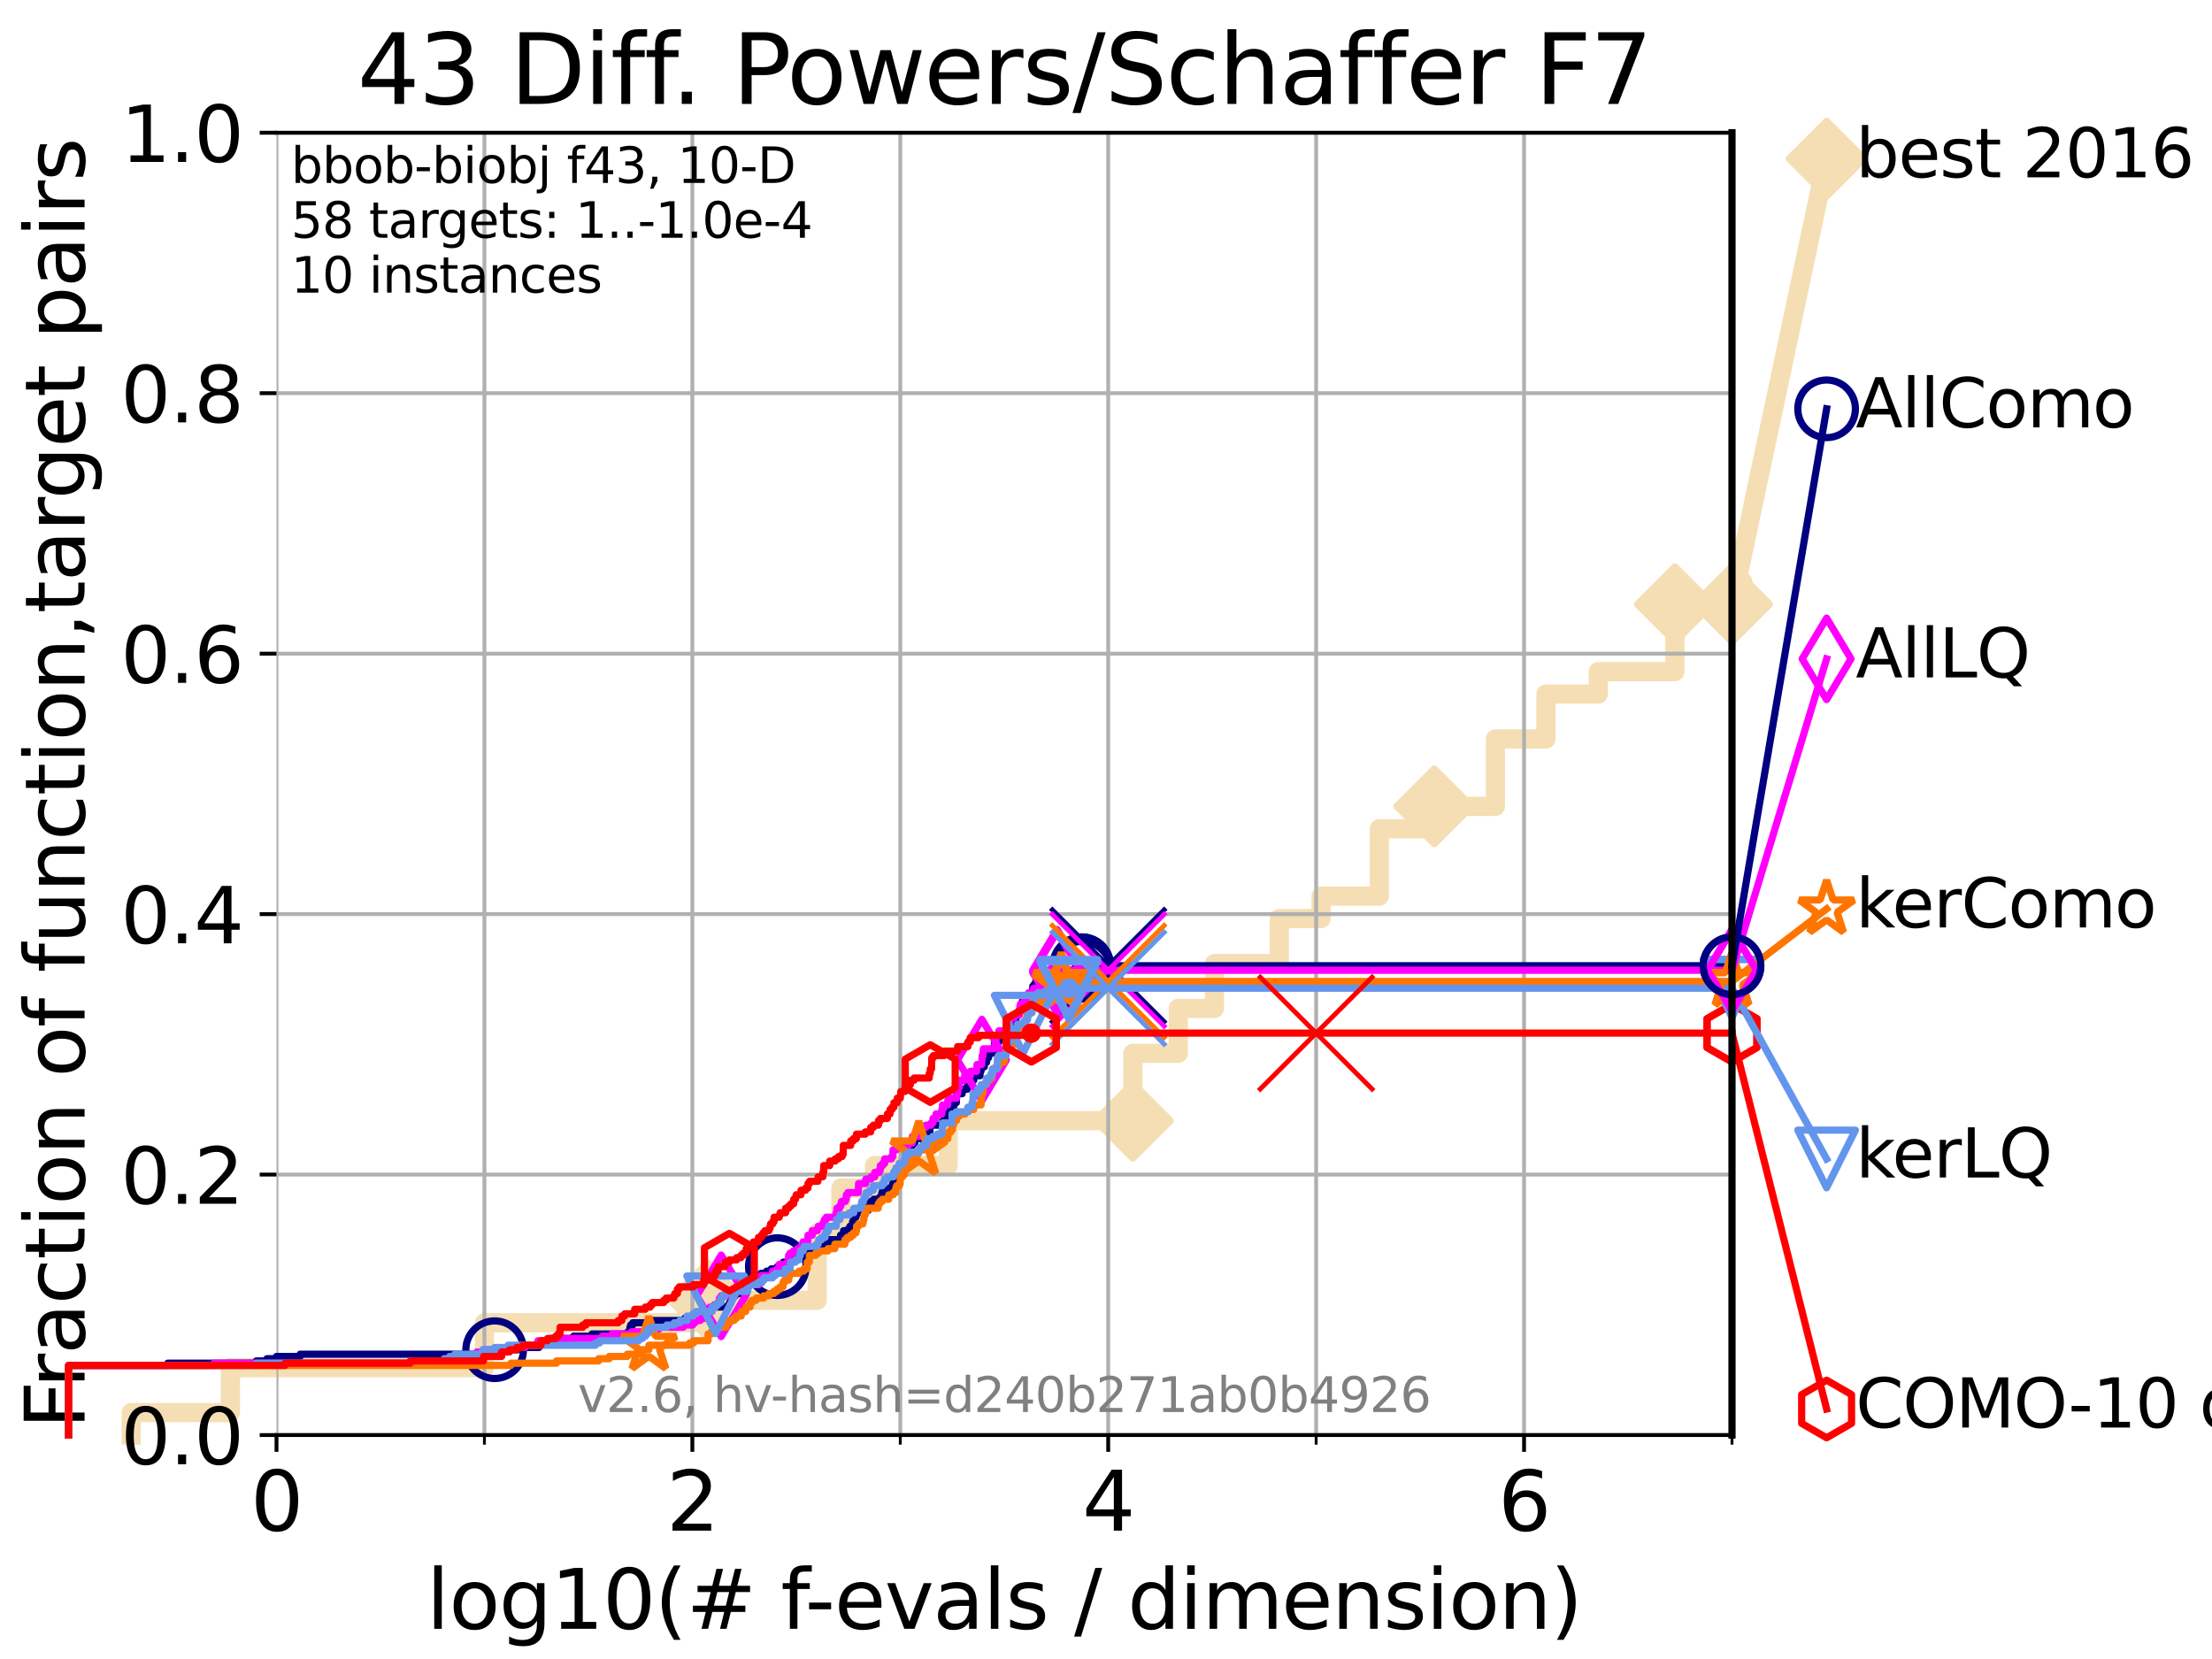 <?xml version="1.0" encoding="utf-8" standalone="no"?>
<!DOCTYPE svg PUBLIC "-//W3C//DTD SVG 1.1//EN"
  "http://www.w3.org/Graphics/SVG/1.1/DTD/svg11.dtd">
<svg xmlns:xlink="http://www.w3.org/1999/xlink" width="460.8pt" height="345.6pt" viewBox="0 0 460.8 345.6" xmlns="http://www.w3.org/2000/svg" version="1.1">
 <defs>
  <style type="text/css">*{stroke-linejoin: round; stroke-linecap: butt}</style>
 </defs>
 <g id="figure_1">
  <g id="patch_1">
   <path d="M 0 345.6 
L 460.8 345.6 
L 460.8 0 
L 0 0 
z
" style="fill: #ffffff"/>
  </g>
  <g id="axes_1">
   <g id="patch_2">
    <path d="M 57.6 298.944 
L 360.806 298.944 
L 360.806 27.648 
L 57.6 27.648 
z
" style="fill: #ffffff"/>
   </g>
   <g id="line2d_1">
    <path d="M 27.324 298.944 
L 27.324 294.266 
L 47.991 294.266 
L 47.991 284.911 
L 100.915 284.911 
L 100.915 275.556 
L 147.408 275.556 
L 147.408 270.879 
L 170.233 270.879 
L 170.233 256.846 
L 175.172 256.846 
L 175.172 247.491 
L 182.169 247.491 
L 182.169 242.814 
L 197.522 242.814 
L 197.522 233.459 
L 236.003 233.459 
L 236.003 219.426 
L 245.452 219.426 
L 245.452 210.071 
L 253 210.071 
L 253 200.716 
L 266.51 200.716 
L 266.51 191.361 
L 275.205 191.361 
L 275.205 186.684 
L 287.347 186.684 
L 287.347 172.651 
L 298.787 172.651 
L 298.787 167.974 
L 311.519 167.974 
L 311.519 153.941 
L 322.048 153.941 
L 322.048 144.586 
L 332.945 144.586 
L 332.945 139.908 
L 348.913 139.908 
L 348.913 125.876 
L 360.806 125.876 
" style="fill: none; stroke: #f5deb3; stroke-width: 4; stroke-linecap: square"/>
   </g>
   <g id="line2d_2">
    <defs>
     <path id="m9c578e3598" d="M -0 7.778 
L 7.778 0 
L 0 -7.778 
L -7.778 -0 
z
" style="stroke: #f5deb3; stroke-width: 1.5; stroke-linejoin: miter"/>
    </defs>
    <g>
     <use xlink:href="#m9c578e3598" x="147.408" y="270.879" style="fill: #f5deb3; stroke: #f5deb3; stroke-width: 1.5; stroke-linejoin: miter"/>
     <use xlink:href="#m9c578e3598" x="236.003" y="233.459" style="fill: #f5deb3; stroke: #f5deb3; stroke-width: 1.5; stroke-linejoin: miter"/>
     <use xlink:href="#m9c578e3598" x="298.787" y="167.974" style="fill: #f5deb3; stroke: #f5deb3; stroke-width: 1.5; stroke-linejoin: miter"/>
     <use xlink:href="#m9c578e3598" x="348.913" y="125.876" style="fill: #f5deb3; stroke: #f5deb3; stroke-width: 1.5; stroke-linejoin: miter"/>
     <use xlink:href="#m9c578e3598" x="360.806" y="125.876" style="fill: #f5deb3; stroke: #f5deb3; stroke-width: 1.5; stroke-linejoin: miter"/>
    </g>
   </g>
   <g id="line2d_3">
    <path style="fill: none; stroke: #f5deb3; stroke-width: 4; stroke-linecap: square"/>
    <g/>
   </g>
   <g id="line2d_4">
    <path d="M 360.806 125.876 
L 380.515 33.074 
" style="fill: none; stroke: #f5deb3; stroke-width: 4; stroke-linecap: square"/>
    <g>
     <use xlink:href="#m9c578e3598" x="360.806" y="125.876" style="fill: #f5deb3; stroke: #f5deb3; stroke-width: 1.5; stroke-linejoin: miter"/>
     <use xlink:href="#m9c578e3598" x="380.515" y="33.074" style="fill: #f5deb3; stroke: #f5deb3; stroke-width: 1.5; stroke-linejoin: miter"/>
    </g>
   </g>
   <g id="matplotlib.axis_1">
    <g id="xtick_1">
     <g id="line2d_5">
      <path d="M 57.6 298.944 
L 57.6 27.648 
" clip-path="url(#p7fb943aec4)" style="fill: none; stroke: #b0b0b0; stroke-width: 0.8; stroke-linecap: square"/>
     </g>
     <g id="line2d_6">
      <defs>
       <path id="mda4cdca9ce" d="M 0 0 
L 0 3.5 
" style="stroke: #000000; stroke-width: 0.8"/>
      </defs>
      <g>
       <use xlink:href="#mda4cdca9ce" x="57.6" y="298.944" style="stroke: #000000; stroke-width: 0.8"/>
      </g>
     </g>
     <g id="text_1">
      <!-- 0 -->
      <g transform="translate(52.192 318.861) scale(0.17 -0.17)">
       <defs>
        <path id="DejaVuSans-30" d="M 2034 4250 
Q 1547 4250 1301 3770 
Q 1056 3291 1056 2328 
Q 1056 1369 1301 889 
Q 1547 409 2034 409 
Q 2525 409 2770 889 
Q 3016 1369 3016 2328 
Q 3016 3291 2770 3770 
Q 2525 4250 2034 4250 
z
M 2034 4750 
Q 2819 4750 3233 4129 
Q 3647 3509 3647 2328 
Q 3647 1150 3233 529 
Q 2819 -91 2034 -91 
Q 1250 -91 836 529 
Q 422 1150 422 2328 
Q 422 3509 836 4129 
Q 1250 4750 2034 4750 
z
" transform="scale(0.016)"/>
       </defs>
       <use xlink:href="#DejaVuSans-30"/>
      </g>
     </g>
    </g>
    <g id="xtick_2">
     <g id="line2d_7">
      <path d="M 144.23 298.944 
L 144.23 27.648 
" clip-path="url(#p7fb943aec4)" style="fill: none; stroke: #b0b0b0; stroke-width: 0.8; stroke-linecap: square"/>
     </g>
     <g id="line2d_8">
      <g>
       <use xlink:href="#mda4cdca9ce" x="144.23" y="298.944" style="stroke: #000000; stroke-width: 0.8"/>
      </g>
     </g>
     <g id="text_2">
      <!-- 2 -->
      <g transform="translate(138.822 318.861) scale(0.17 -0.17)">
       <defs>
        <path id="DejaVuSans-32" d="M 1228 531 
L 3431 531 
L 3431 0 
L 469 0 
L 469 531 
Q 828 903 1448 1529 
Q 2069 2156 2228 2338 
Q 2531 2678 2651 2914 
Q 2772 3150 2772 3378 
Q 2772 3750 2511 3984 
Q 2250 4219 1831 4219 
Q 1534 4219 1204 4116 
Q 875 4013 500 3803 
L 500 4441 
Q 881 4594 1212 4672 
Q 1544 4750 1819 4750 
Q 2544 4750 2975 4387 
Q 3406 4025 3406 3419 
Q 3406 3131 3298 2873 
Q 3191 2616 2906 2266 
Q 2828 2175 2409 1742 
Q 1991 1309 1228 531 
z
" transform="scale(0.016)"/>
       </defs>
       <use xlink:href="#DejaVuSans-32"/>
      </g>
     </g>
    </g>
    <g id="xtick_3">
     <g id="line2d_9">
      <path d="M 230.861 298.944 
L 230.861 27.648 
" clip-path="url(#p7fb943aec4)" style="fill: none; stroke: #b0b0b0; stroke-width: 0.8; stroke-linecap: square"/>
     </g>
     <g id="line2d_10">
      <g>
       <use xlink:href="#mda4cdca9ce" x="230.861" y="298.944" style="stroke: #000000; stroke-width: 0.8"/>
      </g>
     </g>
     <g id="text_3">
      <!-- 4 -->
      <g transform="translate(225.453 318.861) scale(0.17 -0.17)">
       <defs>
        <path id="DejaVuSans-34" d="M 2419 4116 
L 825 1625 
L 2419 1625 
L 2419 4116 
z
M 2253 4666 
L 3047 4666 
L 3047 1625 
L 3713 1625 
L 3713 1100 
L 3047 1100 
L 3047 0 
L 2419 0 
L 2419 1100 
L 313 1100 
L 313 1709 
L 2253 4666 
z
" transform="scale(0.016)"/>
       </defs>
       <use xlink:href="#DejaVuSans-34"/>
      </g>
     </g>
    </g>
    <g id="xtick_4">
     <g id="line2d_11">
      <path d="M 317.491 298.944 
L 317.491 27.648 
" clip-path="url(#p7fb943aec4)" style="fill: none; stroke: #b0b0b0; stroke-width: 0.8; stroke-linecap: square"/>
     </g>
     <g id="line2d_12">
      <g>
       <use xlink:href="#mda4cdca9ce" x="317.491" y="298.944" style="stroke: #000000; stroke-width: 0.8"/>
      </g>
     </g>
     <g id="text_4">
      <!-- 6 -->
      <g transform="translate(312.083 318.861) scale(0.17 -0.17)">
       <defs>
        <path id="DejaVuSans-36" d="M 2113 2584 
Q 1688 2584 1439 2293 
Q 1191 2003 1191 1497 
Q 1191 994 1439 701 
Q 1688 409 2113 409 
Q 2538 409 2786 701 
Q 3034 994 3034 1497 
Q 3034 2003 2786 2293 
Q 2538 2584 2113 2584 
z
M 3366 4563 
L 3366 3988 
Q 3128 4100 2886 4159 
Q 2644 4219 2406 4219 
Q 1781 4219 1451 3797 
Q 1122 3375 1075 2522 
Q 1259 2794 1537 2939 
Q 1816 3084 2150 3084 
Q 2853 3084 3261 2657 
Q 3669 2231 3669 1497 
Q 3669 778 3244 343 
Q 2819 -91 2113 -91 
Q 1303 -91 875 529 
Q 447 1150 447 2328 
Q 447 3434 972 4092 
Q 1497 4750 2381 4750 
Q 2619 4750 2861 4703 
Q 3103 4656 3366 4563 
z
" transform="scale(0.016)"/>
       </defs>
       <use xlink:href="#DejaVuSans-36"/>
      </g>
     </g>
    </g>
    <g id="xtick_5">
     <g id="line2d_13">
      <path d="M 100.915 298.944 
L 100.915 27.648 
" clip-path="url(#p7fb943aec4)" style="fill: none; stroke: #b0b0b0; stroke-width: 0.8; stroke-linecap: square"/>
     </g>
     <g id="line2d_14">
      <defs>
       <path id="m8bc91e82ee" d="M 0 0 
L 0 2 
" style="stroke: #000000; stroke-width: 0.6"/>
      </defs>
      <g>
       <use xlink:href="#m8bc91e82ee" x="100.915" y="298.944" style="stroke: #000000; stroke-width: 0.6"/>
      </g>
     </g>
    </g>
    <g id="xtick_6">
     <g id="line2d_15">
      <path d="M 187.546 298.944 
L 187.546 27.648 
" clip-path="url(#p7fb943aec4)" style="fill: none; stroke: #b0b0b0; stroke-width: 0.8; stroke-linecap: square"/>
     </g>
     <g id="line2d_16">
      <g>
       <use xlink:href="#m8bc91e82ee" x="187.546" y="298.944" style="stroke: #000000; stroke-width: 0.6"/>
      </g>
     </g>
    </g>
    <g id="xtick_7">
     <g id="line2d_17">
      <path d="M 274.176 298.944 
L 274.176 27.648 
" clip-path="url(#p7fb943aec4)" style="fill: none; stroke: #b0b0b0; stroke-width: 0.8; stroke-linecap: square"/>
     </g>
     <g id="line2d_18">
      <g>
       <use xlink:href="#m8bc91e82ee" x="274.176" y="298.944" style="stroke: #000000; stroke-width: 0.6"/>
      </g>
     </g>
    </g>
    <g id="xtick_8">
     <g id="line2d_19">
      <path d="M 360.806 298.944 
L 360.806 27.648 
" clip-path="url(#p7fb943aec4)" style="fill: none; stroke: #b0b0b0; stroke-width: 0.8; stroke-linecap: square"/>
     </g>
     <g id="line2d_20">
      <g>
       <use xlink:href="#m8bc91e82ee" x="360.806" y="298.944" style="stroke: #000000; stroke-width: 0.6"/>
      </g>
     </g>
    </g>
    <g id="text_5">
     <!-- log10(# f-evals / dimension) -->
     <g transform="translate(88.823 339.314) scale(0.17 -0.17)">
      <defs>
       <path id="DejaVuSans-6c" d="M 603 4863 
L 1178 4863 
L 1178 0 
L 603 0 
L 603 4863 
z
" transform="scale(0.016)"/>
       <path id="DejaVuSans-6f" d="M 1959 3097 
Q 1497 3097 1228 2736 
Q 959 2375 959 1747 
Q 959 1119 1226 758 
Q 1494 397 1959 397 
Q 2419 397 2687 759 
Q 2956 1122 2956 1747 
Q 2956 2369 2687 2733 
Q 2419 3097 1959 3097 
z
M 1959 3584 
Q 2709 3584 3137 3096 
Q 3566 2609 3566 1747 
Q 3566 888 3137 398 
Q 2709 -91 1959 -91 
Q 1206 -91 779 398 
Q 353 888 353 1747 
Q 353 2609 779 3096 
Q 1206 3584 1959 3584 
z
" transform="scale(0.016)"/>
       <path id="DejaVuSans-67" d="M 2906 1791 
Q 2906 2416 2648 2759 
Q 2391 3103 1925 3103 
Q 1463 3103 1205 2759 
Q 947 2416 947 1791 
Q 947 1169 1205 825 
Q 1463 481 1925 481 
Q 2391 481 2648 825 
Q 2906 1169 2906 1791 
z
M 3481 434 
Q 3481 -459 3084 -895 
Q 2688 -1331 1869 -1331 
Q 1566 -1331 1297 -1286 
Q 1028 -1241 775 -1147 
L 775 -588 
Q 1028 -725 1275 -790 
Q 1522 -856 1778 -856 
Q 2344 -856 2625 -561 
Q 2906 -266 2906 331 
L 2906 616 
Q 2728 306 2450 153 
Q 2172 0 1784 0 
Q 1141 0 747 490 
Q 353 981 353 1791 
Q 353 2603 747 3093 
Q 1141 3584 1784 3584 
Q 2172 3584 2450 3431 
Q 2728 3278 2906 2969 
L 2906 3500 
L 3481 3500 
L 3481 434 
z
" transform="scale(0.016)"/>
       <path id="DejaVuSans-31" d="M 794 531 
L 1825 531 
L 1825 4091 
L 703 3866 
L 703 4441 
L 1819 4666 
L 2450 4666 
L 2450 531 
L 3481 531 
L 3481 0 
L 794 0 
L 794 531 
z
" transform="scale(0.016)"/>
       <path id="DejaVuSans-28" d="M 1984 4856 
Q 1566 4138 1362 3434 
Q 1159 2731 1159 2009 
Q 1159 1288 1364 580 
Q 1569 -128 1984 -844 
L 1484 -844 
Q 1016 -109 783 600 
Q 550 1309 550 2009 
Q 550 2706 781 3412 
Q 1013 4119 1484 4856 
L 1984 4856 
z
" transform="scale(0.016)"/>
       <path id="DejaVuSans-23" d="M 3272 2816 
L 2363 2816 
L 2100 1772 
L 3016 1772 
L 3272 2816 
z
M 2803 4594 
L 2478 3297 
L 3391 3297 
L 3719 4594 
L 4219 4594 
L 3897 3297 
L 4872 3297 
L 4872 2816 
L 3775 2816 
L 3519 1772 
L 4513 1772 
L 4513 1294 
L 3397 1294 
L 3072 0 
L 2572 0 
L 2894 1294 
L 1978 1294 
L 1656 0 
L 1153 0 
L 1478 1294 
L 494 1294 
L 494 1772 
L 1594 1772 
L 1856 2816 
L 850 2816 
L 850 3297 
L 1978 3297 
L 2297 4594 
L 2803 4594 
z
" transform="scale(0.016)"/>
       <path id="DejaVuSans-20" transform="scale(0.016)"/>
       <path id="DejaVuSans-66" d="M 2375 4863 
L 2375 4384 
L 1825 4384 
Q 1516 4384 1395 4259 
Q 1275 4134 1275 3809 
L 1275 3500 
L 2222 3500 
L 2222 3053 
L 1275 3053 
L 1275 0 
L 697 0 
L 697 3053 
L 147 3053 
L 147 3500 
L 697 3500 
L 697 3744 
Q 697 4328 969 4595 
Q 1241 4863 1831 4863 
L 2375 4863 
z
" transform="scale(0.016)"/>
       <path id="DejaVuSans-2d" d="M 313 2009 
L 1997 2009 
L 1997 1497 
L 313 1497 
L 313 2009 
z
" transform="scale(0.016)"/>
       <path id="DejaVuSans-65" d="M 3597 1894 
L 3597 1613 
L 953 1613 
Q 991 1019 1311 708 
Q 1631 397 2203 397 
Q 2534 397 2845 478 
Q 3156 559 3463 722 
L 3463 178 
Q 3153 47 2828 -22 
Q 2503 -91 2169 -91 
Q 1331 -91 842 396 
Q 353 884 353 1716 
Q 353 2575 817 3079 
Q 1281 3584 2069 3584 
Q 2775 3584 3186 3129 
Q 3597 2675 3597 1894 
z
M 3022 2063 
Q 3016 2534 2758 2815 
Q 2500 3097 2075 3097 
Q 1594 3097 1305 2825 
Q 1016 2553 972 2059 
L 3022 2063 
z
" transform="scale(0.016)"/>
       <path id="DejaVuSans-76" d="M 191 3500 
L 800 3500 
L 1894 563 
L 2988 3500 
L 3597 3500 
L 2284 0 
L 1503 0 
L 191 3500 
z
" transform="scale(0.016)"/>
       <path id="DejaVuSans-61" d="M 2194 1759 
Q 1497 1759 1228 1600 
Q 959 1441 959 1056 
Q 959 750 1161 570 
Q 1363 391 1709 391 
Q 2188 391 2477 730 
Q 2766 1069 2766 1631 
L 2766 1759 
L 2194 1759 
z
M 3341 1997 
L 3341 0 
L 2766 0 
L 2766 531 
Q 2569 213 2275 61 
Q 1981 -91 1556 -91 
Q 1019 -91 701 211 
Q 384 513 384 1019 
Q 384 1609 779 1909 
Q 1175 2209 1959 2209 
L 2766 2209 
L 2766 2266 
Q 2766 2663 2505 2880 
Q 2244 3097 1772 3097 
Q 1472 3097 1187 3025 
Q 903 2953 641 2809 
L 641 3341 
Q 956 3463 1253 3523 
Q 1550 3584 1831 3584 
Q 2591 3584 2966 3190 
Q 3341 2797 3341 1997 
z
" transform="scale(0.016)"/>
       <path id="DejaVuSans-73" d="M 2834 3397 
L 2834 2853 
Q 2591 2978 2328 3040 
Q 2066 3103 1784 3103 
Q 1356 3103 1142 2972 
Q 928 2841 928 2578 
Q 928 2378 1081 2264 
Q 1234 2150 1697 2047 
L 1894 2003 
Q 2506 1872 2764 1633 
Q 3022 1394 3022 966 
Q 3022 478 2636 193 
Q 2250 -91 1575 -91 
Q 1294 -91 989 -36 
Q 684 19 347 128 
L 347 722 
Q 666 556 975 473 
Q 1284 391 1588 391 
Q 1994 391 2212 530 
Q 2431 669 2431 922 
Q 2431 1156 2273 1281 
Q 2116 1406 1581 1522 
L 1381 1569 
Q 847 1681 609 1914 
Q 372 2147 372 2553 
Q 372 3047 722 3315 
Q 1072 3584 1716 3584 
Q 2034 3584 2315 3537 
Q 2597 3491 2834 3397 
z
" transform="scale(0.016)"/>
       <path id="DejaVuSans-2f" d="M 1625 4666 
L 2156 4666 
L 531 -594 
L 0 -594 
L 1625 4666 
z
" transform="scale(0.016)"/>
       <path id="DejaVuSans-64" d="M 2906 2969 
L 2906 4863 
L 3481 4863 
L 3481 0 
L 2906 0 
L 2906 525 
Q 2725 213 2448 61 
Q 2172 -91 1784 -91 
Q 1150 -91 751 415 
Q 353 922 353 1747 
Q 353 2572 751 3078 
Q 1150 3584 1784 3584 
Q 2172 3584 2448 3432 
Q 2725 3281 2906 2969 
z
M 947 1747 
Q 947 1113 1208 752 
Q 1469 391 1925 391 
Q 2381 391 2643 752 
Q 2906 1113 2906 1747 
Q 2906 2381 2643 2742 
Q 2381 3103 1925 3103 
Q 1469 3103 1208 2742 
Q 947 2381 947 1747 
z
" transform="scale(0.016)"/>
       <path id="DejaVuSans-69" d="M 603 3500 
L 1178 3500 
L 1178 0 
L 603 0 
L 603 3500 
z
M 603 4863 
L 1178 4863 
L 1178 4134 
L 603 4134 
L 603 4863 
z
" transform="scale(0.016)"/>
       <path id="DejaVuSans-6d" d="M 3328 2828 
Q 3544 3216 3844 3400 
Q 4144 3584 4550 3584 
Q 5097 3584 5394 3201 
Q 5691 2819 5691 2113 
L 5691 0 
L 5113 0 
L 5113 2094 
Q 5113 2597 4934 2840 
Q 4756 3084 4391 3084 
Q 3944 3084 3684 2787 
Q 3425 2491 3425 1978 
L 3425 0 
L 2847 0 
L 2847 2094 
Q 2847 2600 2669 2842 
Q 2491 3084 2119 3084 
Q 1678 3084 1418 2786 
Q 1159 2488 1159 1978 
L 1159 0 
L 581 0 
L 581 3500 
L 1159 3500 
L 1159 2956 
Q 1356 3278 1631 3431 
Q 1906 3584 2284 3584 
Q 2666 3584 2933 3390 
Q 3200 3197 3328 2828 
z
" transform="scale(0.016)"/>
       <path id="DejaVuSans-6e" d="M 3513 2113 
L 3513 0 
L 2938 0 
L 2938 2094 
Q 2938 2591 2744 2837 
Q 2550 3084 2163 3084 
Q 1697 3084 1428 2787 
Q 1159 2491 1159 1978 
L 1159 0 
L 581 0 
L 581 3500 
L 1159 3500 
L 1159 2956 
Q 1366 3272 1645 3428 
Q 1925 3584 2291 3584 
Q 2894 3584 3203 3211 
Q 3513 2838 3513 2113 
z
" transform="scale(0.016)"/>
       <path id="DejaVuSans-29" d="M 513 4856 
L 1013 4856 
Q 1481 4119 1714 3412 
Q 1947 2706 1947 2009 
Q 1947 1309 1714 600 
Q 1481 -109 1013 -844 
L 513 -844 
Q 928 -128 1133 580 
Q 1338 1288 1338 2009 
Q 1338 2731 1133 3434 
Q 928 4138 513 4856 
z
" transform="scale(0.016)"/>
      </defs>
      <use xlink:href="#DejaVuSans-6c"/>
      <use xlink:href="#DejaVuSans-6f" x="27.783"/>
      <use xlink:href="#DejaVuSans-67" x="88.965"/>
      <use xlink:href="#DejaVuSans-31" x="152.441"/>
      <use xlink:href="#DejaVuSans-30" x="216.064"/>
      <use xlink:href="#DejaVuSans-28" x="279.688"/>
      <use xlink:href="#DejaVuSans-23" x="318.701"/>
      <use xlink:href="#DejaVuSans-20" x="402.49"/>
      <use xlink:href="#DejaVuSans-66" x="434.277"/>
      <use xlink:href="#DejaVuSans-2d" x="463.982"/>
      <use xlink:href="#DejaVuSans-65" x="500.066"/>
      <use xlink:href="#DejaVuSans-76" x="561.59"/>
      <use xlink:href="#DejaVuSans-61" x="620.77"/>
      <use xlink:href="#DejaVuSans-6c" x="682.049"/>
      <use xlink:href="#DejaVuSans-73" x="709.832"/>
      <use xlink:href="#DejaVuSans-20" x="761.932"/>
      <use xlink:href="#DejaVuSans-2f" x="793.719"/>
      <use xlink:href="#DejaVuSans-20" x="827.41"/>
      <use xlink:href="#DejaVuSans-64" x="859.197"/>
      <use xlink:href="#DejaVuSans-69" x="922.674"/>
      <use xlink:href="#DejaVuSans-6d" x="950.457"/>
      <use xlink:href="#DejaVuSans-65" x="1047.869"/>
      <use xlink:href="#DejaVuSans-6e" x="1109.393"/>
      <use xlink:href="#DejaVuSans-73" x="1172.771"/>
      <use xlink:href="#DejaVuSans-69" x="1224.871"/>
      <use xlink:href="#DejaVuSans-6f" x="1252.654"/>
      <use xlink:href="#DejaVuSans-6e" x="1313.836"/>
      <use xlink:href="#DejaVuSans-29" x="1377.215"/>
     </g>
    </g>
   </g>
   <g id="matplotlib.axis_2">
    <g id="ytick_1">
     <g id="line2d_21">
      <path d="M 57.6 298.944 
L 360.806 298.944 
" clip-path="url(#p7fb943aec4)" style="fill: none; stroke: #b0b0b0; stroke-width: 0.8; stroke-linecap: square"/>
     </g>
     <g id="line2d_22">
      <defs>
       <path id="mc6918a6374" d="M 0 0 
L -3.5 0 
" style="stroke: #000000; stroke-width: 0.8"/>
      </defs>
      <g>
       <use xlink:href="#mc6918a6374" x="57.6" y="298.944" style="stroke: #000000; stroke-width: 0.8"/>
      </g>
     </g>
     <g id="text_6">
      <!-- 0.0 -->
      <g transform="translate(25.155 305.023) scale(0.16 -0.16)">
       <defs>
        <path id="DejaVuSans-2e" d="M 684 794 
L 1344 794 
L 1344 0 
L 684 0 
L 684 794 
z
" transform="scale(0.016)"/>
       </defs>
       <use xlink:href="#DejaVuSans-30"/>
       <use xlink:href="#DejaVuSans-2e" x="63.623"/>
       <use xlink:href="#DejaVuSans-30" x="95.41"/>
      </g>
     </g>
    </g>
    <g id="ytick_2">
     <g id="line2d_23">
      <path d="M 57.6 244.685 
L 360.806 244.685 
" clip-path="url(#p7fb943aec4)" style="fill: none; stroke: #b0b0b0; stroke-width: 0.8; stroke-linecap: square"/>
     </g>
     <g id="line2d_24">
      <g>
       <use xlink:href="#mc6918a6374" x="57.6" y="244.685" style="stroke: #000000; stroke-width: 0.8"/>
      </g>
     </g>
     <g id="text_7">
      <!-- 0.2 -->
      <g transform="translate(25.155 250.764) scale(0.16 -0.16)">
       <use xlink:href="#DejaVuSans-30"/>
       <use xlink:href="#DejaVuSans-2e" x="63.623"/>
       <use xlink:href="#DejaVuSans-32" x="95.41"/>
      </g>
     </g>
    </g>
    <g id="ytick_3">
     <g id="line2d_25">
      <path d="M 57.6 190.426 
L 360.806 190.426 
" clip-path="url(#p7fb943aec4)" style="fill: none; stroke: #b0b0b0; stroke-width: 0.8; stroke-linecap: square"/>
     </g>
     <g id="line2d_26">
      <g>
       <use xlink:href="#mc6918a6374" x="57.6" y="190.426" style="stroke: #000000; stroke-width: 0.8"/>
      </g>
     </g>
     <g id="text_8">
      <!-- 0.4 -->
      <g transform="translate(25.155 196.504) scale(0.16 -0.16)">
       <use xlink:href="#DejaVuSans-30"/>
       <use xlink:href="#DejaVuSans-2e" x="63.623"/>
       <use xlink:href="#DejaVuSans-34" x="95.41"/>
      </g>
     </g>
    </g>
    <g id="ytick_4">
     <g id="line2d_27">
      <path d="M 57.6 136.166 
L 360.806 136.166 
" clip-path="url(#p7fb943aec4)" style="fill: none; stroke: #b0b0b0; stroke-width: 0.8; stroke-linecap: square"/>
     </g>
     <g id="line2d_28">
      <g>
       <use xlink:href="#mc6918a6374" x="57.6" y="136.166" style="stroke: #000000; stroke-width: 0.8"/>
      </g>
     </g>
     <g id="text_9">
      <!-- 0.6 -->
      <g transform="translate(25.155 142.245) scale(0.16 -0.16)">
       <use xlink:href="#DejaVuSans-30"/>
       <use xlink:href="#DejaVuSans-2e" x="63.623"/>
       <use xlink:href="#DejaVuSans-36" x="95.41"/>
      </g>
     </g>
    </g>
    <g id="ytick_5">
     <g id="line2d_29">
      <path d="M 57.6 81.907 
L 360.806 81.907 
" clip-path="url(#p7fb943aec4)" style="fill: none; stroke: #b0b0b0; stroke-width: 0.8; stroke-linecap: square"/>
     </g>
     <g id="line2d_30">
      <g>
       <use xlink:href="#mc6918a6374" x="57.6" y="81.907" style="stroke: #000000; stroke-width: 0.8"/>
      </g>
     </g>
     <g id="text_10">
      <!-- 0.8 -->
      <g transform="translate(25.155 87.986) scale(0.16 -0.16)">
       <defs>
        <path id="DejaVuSans-38" d="M 2034 2216 
Q 1584 2216 1326 1975 
Q 1069 1734 1069 1313 
Q 1069 891 1326 650 
Q 1584 409 2034 409 
Q 2484 409 2743 651 
Q 3003 894 3003 1313 
Q 3003 1734 2745 1975 
Q 2488 2216 2034 2216 
z
M 1403 2484 
Q 997 2584 770 2862 
Q 544 3141 544 3541 
Q 544 4100 942 4425 
Q 1341 4750 2034 4750 
Q 2731 4750 3128 4425 
Q 3525 4100 3525 3541 
Q 3525 3141 3298 2862 
Q 3072 2584 2669 2484 
Q 3125 2378 3379 2068 
Q 3634 1759 3634 1313 
Q 3634 634 3220 271 
Q 2806 -91 2034 -91 
Q 1263 -91 848 271 
Q 434 634 434 1313 
Q 434 1759 690 2068 
Q 947 2378 1403 2484 
z
M 1172 3481 
Q 1172 3119 1398 2916 
Q 1625 2713 2034 2713 
Q 2441 2713 2670 2916 
Q 2900 3119 2900 3481 
Q 2900 3844 2670 4047 
Q 2441 4250 2034 4250 
Q 1625 4250 1398 4047 
Q 1172 3844 1172 3481 
z
" transform="scale(0.016)"/>
       </defs>
       <use xlink:href="#DejaVuSans-30"/>
       <use xlink:href="#DejaVuSans-2e" x="63.623"/>
       <use xlink:href="#DejaVuSans-38" x="95.41"/>
      </g>
     </g>
    </g>
    <g id="ytick_6">
     <g id="line2d_31">
      <path d="M 57.6 27.648 
L 360.806 27.648 
" clip-path="url(#p7fb943aec4)" style="fill: none; stroke: #b0b0b0; stroke-width: 0.8; stroke-linecap: square"/>
     </g>
     <g id="line2d_32">
      <g>
       <use xlink:href="#mc6918a6374" x="57.6" y="27.648" style="stroke: #000000; stroke-width: 0.8"/>
      </g>
     </g>
     <g id="text_11">
      <!-- 1.0 -->
      <g transform="translate(25.155 33.727) scale(0.16 -0.16)">
       <use xlink:href="#DejaVuSans-31"/>
       <use xlink:href="#DejaVuSans-2e" x="63.623"/>
       <use xlink:href="#DejaVuSans-30" x="95.41"/>
      </g>
     </g>
    </g>
    <g id="text_12">
     <!-- Fraction of function,target pairs -->
     <g transform="translate(17.62 297.681) rotate(-90) scale(0.17 -0.17)">
      <defs>
       <path id="DejaVuSans-46" d="M 628 4666 
L 3309 4666 
L 3309 4134 
L 1259 4134 
L 1259 2759 
L 3109 2759 
L 3109 2228 
L 1259 2228 
L 1259 0 
L 628 0 
L 628 4666 
z
" transform="scale(0.016)"/>
       <path id="DejaVuSans-72" d="M 2631 2963 
Q 2534 3019 2420 3045 
Q 2306 3072 2169 3072 
Q 1681 3072 1420 2755 
Q 1159 2438 1159 1844 
L 1159 0 
L 581 0 
L 581 3500 
L 1159 3500 
L 1159 2956 
Q 1341 3275 1631 3429 
Q 1922 3584 2338 3584 
Q 2397 3584 2469 3576 
Q 2541 3569 2628 3553 
L 2631 2963 
z
" transform="scale(0.016)"/>
       <path id="DejaVuSans-63" d="M 3122 3366 
L 3122 2828 
Q 2878 2963 2633 3030 
Q 2388 3097 2138 3097 
Q 1578 3097 1268 2742 
Q 959 2388 959 1747 
Q 959 1106 1268 751 
Q 1578 397 2138 397 
Q 2388 397 2633 464 
Q 2878 531 3122 666 
L 3122 134 
Q 2881 22 2623 -34 
Q 2366 -91 2075 -91 
Q 1284 -91 818 406 
Q 353 903 353 1747 
Q 353 2603 823 3093 
Q 1294 3584 2113 3584 
Q 2378 3584 2631 3529 
Q 2884 3475 3122 3366 
z
" transform="scale(0.016)"/>
       <path id="DejaVuSans-74" d="M 1172 4494 
L 1172 3500 
L 2356 3500 
L 2356 3053 
L 1172 3053 
L 1172 1153 
Q 1172 725 1289 603 
Q 1406 481 1766 481 
L 2356 481 
L 2356 0 
L 1766 0 
Q 1100 0 847 248 
Q 594 497 594 1153 
L 594 3053 
L 172 3053 
L 172 3500 
L 594 3500 
L 594 4494 
L 1172 4494 
z
" transform="scale(0.016)"/>
       <path id="DejaVuSans-75" d="M 544 1381 
L 544 3500 
L 1119 3500 
L 1119 1403 
Q 1119 906 1312 657 
Q 1506 409 1894 409 
Q 2359 409 2629 706 
Q 2900 1003 2900 1516 
L 2900 3500 
L 3475 3500 
L 3475 0 
L 2900 0 
L 2900 538 
Q 2691 219 2414 64 
Q 2138 -91 1772 -91 
Q 1169 -91 856 284 
Q 544 659 544 1381 
z
M 1991 3584 
L 1991 3584 
z
" transform="scale(0.016)"/>
       <path id="DejaVuSans-2c" d="M 750 794 
L 1409 794 
L 1409 256 
L 897 -744 
L 494 -744 
L 750 256 
L 750 794 
z
" transform="scale(0.016)"/>
       <path id="DejaVuSans-70" d="M 1159 525 
L 1159 -1331 
L 581 -1331 
L 581 3500 
L 1159 3500 
L 1159 2969 
Q 1341 3281 1617 3432 
Q 1894 3584 2278 3584 
Q 2916 3584 3314 3078 
Q 3713 2572 3713 1747 
Q 3713 922 3314 415 
Q 2916 -91 2278 -91 
Q 1894 -91 1617 61 
Q 1341 213 1159 525 
z
M 3116 1747 
Q 3116 2381 2855 2742 
Q 2594 3103 2138 3103 
Q 1681 3103 1420 2742 
Q 1159 2381 1159 1747 
Q 1159 1113 1420 752 
Q 1681 391 2138 391 
Q 2594 391 2855 752 
Q 3116 1113 3116 1747 
z
" transform="scale(0.016)"/>
      </defs>
      <use xlink:href="#DejaVuSans-46"/>
      <use xlink:href="#DejaVuSans-72" x="50.27"/>
      <use xlink:href="#DejaVuSans-61" x="91.383"/>
      <use xlink:href="#DejaVuSans-63" x="152.662"/>
      <use xlink:href="#DejaVuSans-74" x="207.643"/>
      <use xlink:href="#DejaVuSans-69" x="246.852"/>
      <use xlink:href="#DejaVuSans-6f" x="274.635"/>
      <use xlink:href="#DejaVuSans-6e" x="335.816"/>
      <use xlink:href="#DejaVuSans-20" x="399.195"/>
      <use xlink:href="#DejaVuSans-6f" x="430.982"/>
      <use xlink:href="#DejaVuSans-66" x="492.164"/>
      <use xlink:href="#DejaVuSans-20" x="527.369"/>
      <use xlink:href="#DejaVuSans-66" x="559.156"/>
      <use xlink:href="#DejaVuSans-75" x="594.361"/>
      <use xlink:href="#DejaVuSans-6e" x="657.74"/>
      <use xlink:href="#DejaVuSans-63" x="721.119"/>
      <use xlink:href="#DejaVuSans-74" x="776.1"/>
      <use xlink:href="#DejaVuSans-69" x="815.309"/>
      <use xlink:href="#DejaVuSans-6f" x="843.092"/>
      <use xlink:href="#DejaVuSans-6e" x="904.273"/>
      <use xlink:href="#DejaVuSans-2c" x="967.652"/>
      <use xlink:href="#DejaVuSans-74" x="999.439"/>
      <use xlink:href="#DejaVuSans-61" x="1038.648"/>
      <use xlink:href="#DejaVuSans-72" x="1099.928"/>
      <use xlink:href="#DejaVuSans-67" x="1139.291"/>
      <use xlink:href="#DejaVuSans-65" x="1202.768"/>
      <use xlink:href="#DejaVuSans-74" x="1264.291"/>
      <use xlink:href="#DejaVuSans-20" x="1303.5"/>
      <use xlink:href="#DejaVuSans-70" x="1335.287"/>
      <use xlink:href="#DejaVuSans-61" x="1398.764"/>
      <use xlink:href="#DejaVuSans-69" x="1460.043"/>
      <use xlink:href="#DejaVuSans-72" x="1487.826"/>
      <use xlink:href="#DejaVuSans-73" x="1528.939"/>
     </g>
    </g>
   </g>
   <g id="line2d_33">
    <defs>
     <path id="me8f616a8e6" d="M 0 1.5 
C 0.398 1.5 0.779 1.342 1.061 1.061 
C 1.342 0.779 1.5 0.398 1.5 0 
C 1.5 -0.398 1.342 -0.779 1.061 -1.061 
C 0.779 -1.342 0.398 -1.5 0 -1.5 
C -0.398 -1.5 -0.779 -1.342 -1.061 -1.061 
C -1.342 -0.779 -1.5 -0.398 -1.5 0 
C -1.5 0.398 -1.342 0.779 -1.061 1.061 
C -0.779 1.342 -0.398 1.5 0 1.5 
z
" style="stroke: #f5deb3"/>
    </defs>
    <g>
     <use xlink:href="#me8f616a8e6" x="363.026" y="121.198" style="fill: #f5deb3; stroke: #f5deb3"/>
     <use xlink:href="#me8f616a8e6" x="363.026" y="121.198" style="fill: #f5deb3; stroke: #f5deb3"/>
    </g>
   </g>
   <g id="line2d_34">
    <defs>
     <path id="mffebf5a48c" d="M 0 1.5 
C 0.398 1.5 0.779 1.342 1.061 1.061 
C 1.342 0.779 1.5 0.398 1.5 0 
C 1.5 -0.398 1.342 -0.779 1.061 -1.061 
C 0.779 -1.342 0.398 -1.5 0 -1.5 
C -0.398 -1.5 -0.779 -1.342 -1.061 -1.061 
C -1.342 -0.779 -1.5 -0.398 -1.5 0 
C -1.5 0.398 -1.342 0.779 -1.061 1.061 
C -0.779 1.342 -0.398 1.5 0 1.5 
z
" style="stroke: #000080"/>
    </defs>
    <g>
     <use xlink:href="#mffebf5a48c" x="225.346" y="201.184" style="fill: #000080; stroke: #000080"/>
     <use xlink:href="#mffebf5a48c" x="225.346" y="201.184" style="fill: #000080; stroke: #000080"/>
    </g>
   </g>
   <g id="line2d_35">
    <path d="M 14.285 298.944 
L 14.285 284.444 
L 34.951 284.444 
L 34.951 283.976 
L 53.402 283.976 
L 53.402 283.508 
L 55.618 283.508 
L 55.618 283.04 
L 57.6 283.04 
L 57.6 282.573 
L 62.535 282.573 
L 62.535 282.105 
L 101.471 282.105 
L 101.471 281.637 
L 103.047 281.637 
L 103.047 281.169 
L 107.905 281.169 
L 107.905 280.702 
L 112.283 280.702 
L 112.283 280.234 
L 112.79 280.234 
L 112.79 279.766 
L 113.67 279.766 
L 113.67 279.298 
L 114.782 279.298 
L 114.782 278.831 
L 119.46 278.831 
L 119.46 278.363 
L 123.318 278.363 
L 123.318 277.895 
L 130.811 277.895 
L 130.811 277.427 
L 131.229 277.427 
L 131.229 276.492 
L 131.378 276.492 
L 131.378 276.024 
L 131.82 276.024 
L 131.82 275.556 
L 135.147 275.556 
L 135.147 275.089 
L 142.641 275.089 
L 142.641 274.621 
L 144.455 274.621 
L 144.455 274.153 
L 144.695 274.153 
L 144.695 273.685 
L 146.295 273.685 
L 146.295 273.218 
L 146.794 273.218 
L 146.794 272.75 
L 148.428 272.75 
L 148.428 272.282 
L 151.732 272.282 
L 151.732 271.814 
L 151.995 271.814 
L 151.995 271.347 
L 152.279 271.347 
L 152.279 270.411 
L 152.608 270.411 
L 152.608 269.943 
L 153.177 269.943 
L 153.177 269.476 
L 155.495 269.476 
L 155.599 268.072 
L 155.64 268.072 
L 155.64 267.605 
L 155.894 267.605 
L 155.894 267.137 
L 157.596 267.137 
L 157.596 266.669 
L 157.862 266.669 
L 157.862 266.201 
L 158.498 266.201 
L 158.498 265.266 
L 159.701 265.266 
L 159.701 264.798 
L 160.668 264.798 
L 160.668 264.33 
L 161.935 264.33 
L 161.935 263.863 
L 163.185 263.863 
L 163.185 262.927 
L 164.638 262.927 
L 164.638 262.459 
L 165.189 262.459 
L 165.189 261.992 
L 165.987 261.992 
L 165.987 261.524 
L 166.501 261.524 
L 166.501 261.056 
L 167.727 261.056 
L 167.727 260.588 
L 168.196 260.588 
L 168.196 260.121 
L 171.186 260.121 
L 171.186 259.653 
L 171.533 259.653 
L 171.533 259.185 
L 171.96 259.185 
L 171.96 258.717 
L 172.885 258.717 
L 172.885 258.25 
L 175.095 258.25 
L 175.095 257.314 
L 175.726 257.314 
L 175.726 256.379 
L 176.782 256.379 
L 176.782 255.911 
L 177.073 255.911 
L 177.073 255.443 
L 177.61 255.443 
L 177.61 254.508 
L 177.782 254.508 
L 177.782 253.572 
L 178.33 253.572 
L 178.33 253.104 
L 178.465 253.104 
L 178.465 252.637 
L 178.994 252.637 
L 178.994 252.169 
L 180.855 252.169 
L 180.884 251.233 
L 181.187 251.233 
L 181.187 250.298 
L 182 250.298 
L 182 249.83 
L 183.275 249.83 
L 183.275 249.362 
L 183.7 249.362 
L 183.7 248.427 
L 183.895 248.427 
L 183.895 247.959 
L 184.88 247.959 
L 184.88 247.491 
L 185.92 247.491 
L 185.92 246.556 
L 186.191 246.556 
L 186.191 246.088 
L 186.346 246.088 
L 186.436 244.217 
L 186.579 244.217 
L 186.579 243.749 
L 188.14 243.749 
L 188.14 242.814 
L 188.399 242.814 
L 188.433 241.878 
L 188.668 241.878 
L 188.668 241.411 
L 189.054 241.411 
L 189.054 240.475 
L 189.206 240.475 
L 189.256 238.604 
L 190.094 238.604 
L 190.094 238.136 
L 190.554 238.136 
L 190.578 237.201 
L 192.122 237.201 
L 192.122 236.733 
L 192.615 236.733 
L 192.694 235.798 
L 193.721 235.798 
L 193.728 234.394 
L 196.419 234.394 
L 196.419 233.459 
L 196.965 233.459 
L 196.965 232.523 
L 197.093 232.523 
L 197.093 232.056 
L 197.876 232.056 
L 197.876 231.12 
L 198.084 231.12 
L 198.084 230.652 
L 198.676 230.652 
L 198.676 229.717 
L 199.22 229.717 
L 199.236 227.846 
L 200.423 227.846 
L 200.423 227.378 
L 200.561 227.378 
L 200.561 226.91 
L 201.506 226.91 
L 201.613 225.039 
L 202.862 225.039 
L 202.862 224.104 
L 204.16 224.104 
L 204.16 223.168 
L 204.349 223.168 
L 204.349 222.7 
L 204.518 222.7 
L 204.518 222.233 
L 205.049 222.233 
L 205.049 221.297 
L 205.522 221.297 
L 205.522 220.362 
L 205.927 220.362 
L 205.927 219.426 
L 206.673 219.426 
L 206.673 218.958 
L 207.06 218.958 
L 207.151 217.555 
L 207.175 217.555 
L 207.175 217.087 
L 208.104 217.087 
L 208.104 216.152 
L 208.498 216.152 
L 208.498 215.216 
L 209.218 215.216 
L 209.218 214.749 
L 209.583 214.749 
L 209.583 213.813 
L 210.652 213.813 
L 210.652 213.345 
L 211.097 213.345 
L 211.097 212.878 
L 211.597 212.878 
L 211.666 211.474 
L 212.254 211.474 
L 212.254 210.539 
L 212.759 210.539 
L 212.759 209.603 
L 212.927 209.603 
L 212.927 208.668 
L 213.71 208.668 
L 213.71 208.2 
L 214.783 208.2 
L 214.783 207.265 
L 214.926 207.265 
L 214.926 206.797 
L 215.075 206.797 
L 215.16 205.394 
L 215.515 205.394 
L 215.515 204.926 
L 215.822 204.926 
L 215.822 203.99 
L 216.285 203.99 
L 216.285 203.055 
L 216.446 203.055 
L 216.446 202.587 
L 217.968 202.587 
L 217.968 202.119 
L 225.346 202.119 
L 225.346 201.184 
L 360.806 201.184 
L 360.806 201.184 
" style="fill: none; stroke: #000080; stroke-width: 1.5; stroke-linecap: square"/>
   </g>
   <g id="line2d_36">
    <defs>
     <path id="m2e5ece0d22" d="M 0 6 
C 1.591 6 3.117 5.368 4.243 4.243 
C 5.368 3.117 6 1.591 6 0 
C 6 -1.591 5.368 -3.117 4.243 -4.243 
C 3.117 -5.368 1.591 -6 0 -6 
C -1.591 -6 -3.117 -5.368 -4.243 -4.243 
C -5.368 -3.117 -6 -1.591 -6 0 
C -6 1.591 -5.368 3.117 -4.243 4.243 
C -3.117 5.368 -1.591 6 0 6 
z
" style="stroke: #000080; stroke-width: 1.5"/>
    </defs>
    <g>
     <use xlink:href="#m2e5ece0d22" x="103.047" y="281.169" style="fill-opacity: 0; stroke: #000080; stroke-width: 1.5"/>
     <use xlink:href="#m2e5ece0d22" x="161.935" y="263.863" style="fill-opacity: 0; stroke: #000080; stroke-width: 1.5"/>
     <use xlink:href="#m2e5ece0d22" x="225.346" y="202.119" style="fill-opacity: 0; stroke: #000080; stroke-width: 1.5"/>
     <use xlink:href="#m2e5ece0d22" x="225.346" y="201.184" style="fill-opacity: 0; stroke: #000080; stroke-width: 1.5"/>
     <use xlink:href="#m2e5ece0d22" x="225.346" y="201.184" style="fill-opacity: 0; stroke: #000080; stroke-width: 1.5"/>
     <use xlink:href="#m2e5ece0d22" x="360.806" y="201.184" style="fill-opacity: 0; stroke: #000080; stroke-width: 1.5"/>
    </g>
   </g>
   <g id="line2d_37">
    <path style="fill: none; stroke: #000080; stroke-width: 1.5; stroke-linecap: square"/>
    <g/>
   </g>
   <g id="line2d_38">
    <path d="M 230.865 201.184 
" clip-path="url(#p7fb943aec4)" style="fill: none; stroke: #000080; stroke-width: 1.5; stroke-linecap: square"/>
    <defs>
     <path id="m38ef107fe9" d="M -12 12 
L 12 -12 
M -12 -12 
L 12 12 
" style="stroke: #000080"/>
    </defs>
    <g clip-path="url(#p7fb943aec4)">
     <use xlink:href="#m38ef107fe9" x="230.865" y="201.184" style="fill: #000080; stroke: #000080"/>
    </g>
   </g>
   <g id="line2d_39">
    <defs>
     <path id="m68e1f8e997" d="M 0 1.5 
C 0.398 1.5 0.779 1.342 1.061 1.061 
C 1.342 0.779 1.5 0.398 1.5 0 
C 1.5 -0.398 1.342 -0.779 1.061 -1.061 
C 0.779 -1.342 0.398 -1.5 0 -1.5 
C -0.398 -1.5 -0.779 -1.342 -1.061 -1.061 
C -1.342 -0.779 -1.5 -0.398 -1.5 0 
C -1.5 0.398 -1.342 0.779 -1.061 1.061 
C -0.779 1.342 -0.398 1.5 0 1.5 
z
" style="stroke: #ff00ff"/>
    </defs>
    <g>
     <use xlink:href="#m68e1f8e997" x="220.215" y="202.119" style="fill: #ff00ff; stroke: #ff00ff"/>
     <use xlink:href="#m68e1f8e997" x="220.215" y="202.119" style="fill: #ff00ff; stroke: #ff00ff"/>
    </g>
   </g>
   <g id="line2d_40">
    <path d="M 14.285 298.944 
L 14.285 284.444 
L 44.561 284.444 
L 44.561 283.976 
L 86.712 283.976 
L 86.712 283.508 
L 95.251 283.508 
L 95.251 283.04 
L 98.723 283.04 
L 98.723 282.573 
L 99.347 282.573 
L 99.347 281.637 
L 101.102 281.637 
L 101.102 281.169 
L 105.995 281.169 
L 105.995 280.702 
L 109.401 280.702 
L 109.401 280.234 
L 111.868 280.234 
L 111.868 279.766 
L 112.077 279.766 
L 112.077 279.298 
L 116.988 279.298 
L 116.988 278.831 
L 125.476 278.831 
L 125.476 278.363 
L 127.504 278.363 
L 127.504 277.895 
L 131.601 277.895 
L 131.601 277.427 
L 135.569 277.427 
L 135.569 276.96 
L 137.223 276.96 
L 137.223 276.492 
L 142.332 276.492 
L 142.332 276.024 
L 144.305 276.024 
L 144.305 275.556 
L 144.768 275.556 
L 144.768 275.089 
L 145.869 275.089 
L 145.869 274.621 
L 146.827 274.621 
L 146.827 274.153 
L 147.232 274.153 
L 147.232 273.685 
L 147.629 273.685 
L 147.629 272.75 
L 147.909 272.75 
L 147.909 272.282 
L 148.801 272.282 
L 148.801 271.814 
L 149.496 271.814 
L 149.496 271.347 
L 149.904 271.347 
L 149.904 270.411 
L 150.235 270.411 
L 150.235 269.943 
L 152.267 269.943 
L 152.267 269.476 
L 152.68 269.476 
L 152.68 269.008 
L 153.084 269.008 
L 153.084 268.54 
L 155.752 268.54 
L 155.752 268.072 
L 155.904 268.072 
L 155.904 267.605 
L 158.205 267.605 
L 158.286 266.201 
L 158.542 266.201 
L 158.542 265.734 
L 160.824 265.734 
L 160.925 264.798 
L 161.899 264.798 
L 161.899 264.33 
L 162.313 264.33 
L 162.313 263.395 
L 164.031 263.395 
L 164.031 262.927 
L 164.266 262.927 
L 164.272 261.524 
L 164.549 261.524 
L 164.549 261.056 
L 165.245 261.056 
L 165.245 260.588 
L 166.135 260.588 
L 166.135 260.121 
L 166.792 260.121 
L 166.792 259.653 
L 167.274 259.653 
L 167.274 258.717 
L 168.259 258.717 
L 168.332 257.314 
L 169.205 257.314 
L 169.205 256.379 
L 170.276 256.379 
L 170.276 255.911 
L 170.463 255.911 
L 170.463 255.443 
L 171.334 255.443 
L 171.334 254.975 
L 171.568 254.975 
L 171.568 254.508 
L 171.739 254.508 
L 171.739 254.04 
L 172.127 254.04 
L 172.127 253.572 
L 174.169 253.572 
L 174.169 252.637 
L 174.34 252.637 
L 174.34 251.701 
L 174.901 251.701 
L 174.901 251.233 
L 175.172 251.233 
L 175.172 250.766 
L 175.284 250.766 
L 175.284 250.298 
L 176.09 250.298 
L 176.09 249.83 
L 176.299 249.83 
L 176.299 248.895 
L 176.638 248.895 
L 176.638 248.427 
L 178.797 248.427 
L 178.857 246.556 
L 180.368 246.556 
L 180.368 245.62 
L 181.429 245.62 
L 181.429 245.153 
L 182.229 245.153 
L 182.229 244.217 
L 183.173 244.217 
L 183.173 243.749 
L 183.381 243.749 
L 183.381 242.814 
L 183.874 242.814 
L 183.874 242.346 
L 184.299 242.346 
L 184.299 241.411 
L 185.697 241.411 
L 185.697 240.943 
L 186.014 240.943 
L 186.022 239.54 
L 186.725 239.54 
L 186.725 239.072 
L 187.938 239.072 
L 187.938 238.604 
L 189.248 238.604 
L 189.248 238.136 
L 190.055 238.136 
L 190.083 236.733 
L 191.574 236.733 
L 191.671 234.862 
L 192.868 234.862 
L 192.868 234.394 
L 193.961 234.394 
L 193.961 233.927 
L 194.353 233.927 
L 194.353 232.991 
L 194.99 232.991 
L 194.99 232.056 
L 196.202 232.056 
L 196.202 231.12 
L 196.342 231.12 
L 196.342 230.184 
L 197.44 230.184 
L 197.44 229.249 
L 197.63 229.249 
L 197.63 228.781 
L 199.296 228.781 
L 199.296 227.846 
L 199.476 227.846 
L 199.556 226.442 
L 199.871 226.442 
L 199.877 225.039 
L 200.957 225.039 
L 200.957 224.104 
L 202.144 224.104 
L 202.144 223.168 
L 203.452 223.168 
L 203.525 221.765 
L 204.506 221.765 
L 204.61 219.894 
L 204.788 219.894 
L 204.843 218.491 
L 207.177 218.491 
L 207.257 217.555 
L 207.444 217.555 
L 207.504 215.684 
L 208.078 215.684 
L 208.078 214.749 
L 209.987 214.749 
L 209.987 213.813 
L 210.336 213.813 
L 210.446 212.41 
L 210.49 212.41 
L 210.49 211.942 
L 211.324 211.942 
L 211.324 211.474 
L 212.334 211.474 
L 212.334 210.539 
L 212.465 210.539 
L 212.465 209.603 
L 212.581 209.603 
L 212.581 209.136 
L 213.22 209.136 
L 213.22 208.668 
L 213.699 208.668 
L 213.699 207.732 
L 214.29 207.732 
L 214.29 206.797 
L 215.323 206.797 
L 215.323 205.861 
L 216.898 205.861 
L 216.898 205.394 
L 217.302 205.394 
L 217.302 204.926 
L 217.674 204.926 
L 217.674 203.99 
L 218.067 203.99 
L 218.067 203.055 
L 218.893 203.055 
L 218.893 202.587 
L 220.215 202.587 
L 220.215 202.119 
L 360.806 202.119 
L 360.806 202.119 
" style="fill: none; stroke: #ff00ff; stroke-width: 1.5; stroke-linecap: square"/>
   </g>
   <g id="line2d_41">
    <defs>
     <path id="m7b482a765b" d="M -0 8.485 
L 5.091 0 
L 0 -8.485 
L -5.091 -0 
z
" style="stroke: #ff00ff; stroke-width: 1.5; stroke-linejoin: miter"/>
    </defs>
    <g>
     <use xlink:href="#m7b482a765b" x="150.235" y="269.943" style="fill-opacity: 0; stroke: #ff00ff; stroke-width: 1.5; stroke-linejoin: miter"/>
     <use xlink:href="#m7b482a765b" x="204.543" y="220.829" style="fill-opacity: 0; stroke: #ff00ff; stroke-width: 1.5; stroke-linejoin: miter"/>
     <use xlink:href="#m7b482a765b" x="220.215" y="202.587" style="fill-opacity: 0; stroke: #ff00ff; stroke-width: 1.5; stroke-linejoin: miter"/>
     <use xlink:href="#m7b482a765b" x="220.215" y="202.119" style="fill-opacity: 0; stroke: #ff00ff; stroke-width: 1.5; stroke-linejoin: miter"/>
     <use xlink:href="#m7b482a765b" x="360.806" y="202.119" style="fill-opacity: 0; stroke: #ff00ff; stroke-width: 1.5; stroke-linejoin: miter"/>
    </g>
   </g>
   <g id="line2d_42">
    <path style="fill: none; stroke: #ff00ff; stroke-width: 1.5; stroke-linecap: square"/>
    <g/>
   </g>
   <g id="line2d_43">
    <path d="M 230.867 202.119 
" clip-path="url(#p7fb943aec4)" style="fill: none; stroke: #ff00ff; stroke-width: 1.5; stroke-linecap: square"/>
    <defs>
     <path id="m18c31f49fd" d="M -12 12 
L 12 -12 
M -12 -12 
L 12 12 
" style="stroke: #ff00ff"/>
    </defs>
    <g clip-path="url(#p7fb943aec4)">
     <use xlink:href="#m18c31f49fd" x="230.867" y="202.119" style="fill: #ff00ff; stroke: #ff00ff"/>
    </g>
   </g>
   <g id="line2d_44">
    <defs>
     <path id="m628f4bc07c" d="M 0 1.5 
C 0.398 1.5 0.779 1.342 1.061 1.061 
C 1.342 0.779 1.5 0.398 1.5 0 
C 1.5 -0.398 1.342 -0.779 1.061 -1.061 
C 0.779 -1.342 0.398 -1.5 0 -1.5 
C -0.398 -1.5 -0.779 -1.342 -1.061 -1.061 
C -1.342 -0.779 -1.5 -0.398 -1.5 0 
C -1.5 0.398 -1.342 0.779 -1.061 1.061 
C -0.779 1.342 -0.398 1.5 0 1.5 
z
" style="stroke: #ff7500"/>
    </defs>
    <g>
     <use xlink:href="#m628f4bc07c" x="221.091" y="204.458" style="fill: #ff7500; stroke: #ff7500"/>
     <use xlink:href="#m628f4bc07c" x="221.091" y="204.458" style="fill: #ff7500; stroke: #ff7500"/>
    </g>
   </g>
   <g id="line2d_45">
    <path d="M 14.285 298.944 
L 14.285 284.444 
L 106.421 284.444 
L 106.421 283.976 
L 115.918 283.976 
L 115.918 283.508 
L 124.695 283.508 
L 124.695 283.04 
L 126.899 283.04 
L 126.899 282.573 
L 130.657 282.573 
L 130.657 282.105 
L 133.788 282.105 
L 133.788 281.169 
L 135.177 281.169 
L 135.177 280.234 
L 143.657 280.234 
L 143.657 279.766 
L 144.492 279.766 
L 144.492 279.298 
L 147.503 279.298 
L 147.503 277.895 
L 148.186 277.895 
L 148.186 277.427 
L 148.845 277.427 
L 148.845 276.96 
L 149.482 276.96 
L 149.482 276.492 
L 151.272 276.492 
L 151.272 275.556 
L 151.833 275.556 
L 151.833 275.089 
L 152.907 275.089 
L 152.907 274.621 
L 153.421 274.621 
L 153.421 274.153 
L 154.41 274.153 
L 154.41 273.218 
L 155.35 273.218 
L 155.35 272.282 
L 156.245 272.282 
L 156.245 271.347 
L 156.677 271.347 
L 156.677 270.879 
L 157.513 270.879 
L 157.513 270.411 
L 159.08 270.411 
L 159.08 269.943 
L 160.175 269.943 
L 160.175 269.476 
L 161.21 269.476 
L 161.21 269.008 
L 161.869 269.008 
L 161.869 268.54 
L 162.507 268.54 
L 162.507 268.072 
L 163.123 268.072 
L 163.123 267.137 
L 163.424 267.137 
L 163.424 266.669 
L 164.298 266.669 
L 164.298 265.734 
L 164.581 265.734 
L 164.581 265.266 
L 166.449 265.266 
L 166.449 264.798 
L 167.439 264.798 
L 167.439 264.33 
L 168.148 264.33 
L 168.148 262.927 
L 168.607 262.927 
L 168.607 261.524 
L 169.919 261.524 
L 169.919 261.056 
L 170.542 261.056 
L 170.542 260.588 
L 172.483 260.588 
L 172.483 260.121 
L 173.902 260.121 
L 173.902 259.185 
L 176.003 259.185 
L 176.003 258.25 
L 176.456 258.25 
L 176.456 257.782 
L 177.188 257.782 
L 177.188 257.314 
L 177.753 257.314 
L 177.753 256.846 
L 178.303 256.846 
L 178.303 256.379 
L 178.437 256.379 
L 178.437 255.443 
L 178.836 255.443 
L 178.836 254.975 
L 179.735 254.975 
L 179.735 254.508 
L 179.86 254.508 
L 179.86 254.04 
L 179.984 254.04 
L 179.984 253.104 
L 180.23 253.104 
L 180.23 252.637 
L 180.472 252.637 
L 180.472 251.701 
L 182.953 251.701 
L 182.953 250.766 
L 183.268 250.766 
L 183.268 250.298 
L 183.78 250.298 
L 183.78 249.83 
L 185.145 249.83 
L 185.145 248.895 
L 186.063 248.895 
L 186.063 248.427 
L 186.593 248.427 
L 186.593 247.491 
L 186.766 247.491 
L 186.766 247.024 
L 187.36 247.024 
L 187.36 246.556 
L 187.527 246.556 
L 187.527 245.153 
L 188.017 245.153 
L 188.017 244.685 
L 188.417 244.685 
L 188.417 242.814 
L 189.641 242.814 
L 189.641 241.878 
L 190.007 241.878 
L 190.007 240.943 
L 190.928 240.943 
L 190.928 240.475 
L 191.271 240.475 
L 191.271 240.007 
L 191.406 240.007 
L 191.406 239.54 
L 193.082 239.54 
L 193.082 239.072 
L 193.448 239.072 
L 193.448 238.604 
L 193.926 238.604 
L 193.926 238.136 
L 194.102 238.136 
L 194.102 237.669 
L 195.563 237.669 
L 195.563 237.201 
L 197.463 237.201 
L 197.463 236.265 
L 197.609 236.265 
L 197.609 235.798 
L 198.088 235.798 
L 198.088 235.33 
L 198.416 235.33 
L 198.416 234.394 
L 198.647 234.394 
L 198.647 233.459 
L 199.234 233.459 
L 199.234 232.523 
L 199.846 232.523 
L 199.846 232.056 
L 201.055 232.056 
L 201.055 231.588 
L 201.729 231.588 
L 201.729 231.12 
L 202.862 231.12 
L 202.862 230.184 
L 204.376 230.184 
L 204.444 228.313 
L 204.511 228.313 
L 204.511 227.846 
L 204.745 227.846 
L 204.778 225.975 
L 205.461 225.975 
L 205.461 225.039 
L 206.212 225.039 
L 206.212 224.571 
L 206.637 224.571 
L 206.637 223.636 
L 206.816 223.636 
L 206.816 222.7 
L 207.401 222.7 
L 207.401 222.233 
L 208.052 222.233 
L 208.052 221.297 
L 209.134 221.297 
L 209.134 220.829 
L 209.291 220.829 
L 209.291 219.894 
L 209.549 219.894 
L 209.549 218.958 
L 209.779 218.958 
L 209.779 218.491 
L 210.599 218.491 
L 210.599 217.555 
L 211.477 217.555 
L 211.477 216.62 
L 211.776 216.62 
L 211.799 214.749 
L 213.141 214.749 
L 213.247 213.345 
L 213.623 213.345 
L 213.623 212.41 
L 213.89 212.41 
L 213.89 211.474 
L 214.314 211.474 
L 214.314 211.007 
L 214.63 211.007 
L 214.63 210.539 
L 214.787 210.539 
L 214.787 210.071 
L 214.922 210.071 
L 214.922 209.603 
L 215.437 209.603 
L 215.437 209.136 
L 216.174 209.136 
L 216.174 208.2 
L 216.987 208.2 
L 216.987 207.265 
L 218.047 207.265 
L 218.047 206.797 
L 220.179 206.797 
L 220.179 206.329 
L 220.425 206.329 
L 220.425 205.394 
L 220.711 205.394 
L 220.711 204.926 
L 221.091 204.926 
L 221.091 204.458 
L 360.806 204.458 
L 360.806 204.458 
" style="fill: none; stroke: #ff7500; stroke-width: 1.5; stroke-linecap: square"/>
   </g>
   <g id="line2d_46">
    <defs>
     <path id="mf5cc7fead8" d="M 0 -6 
L -1.347 -1.854 
L -5.706 -1.854 
L -2.18 0.708 
L -3.527 4.854 
L -0 2.292 
L 3.527 4.854 
L 2.18 0.708 
L 5.706 -1.854 
L 1.347 -1.854 
z
" style="stroke: #ff7500; stroke-width: 1.5; stroke-linejoin: bevel"/>
    </defs>
    <g>
     <use xlink:href="#mf5cc7fead8" x="135.177" y="280.234" style="fill-opacity: 0; stroke: #ff7500; stroke-width: 1.5; stroke-linejoin: bevel"/>
     <use xlink:href="#mf5cc7fead8" x="191.406" y="239.54" style="fill-opacity: 0; stroke: #ff7500; stroke-width: 1.5; stroke-linejoin: bevel"/>
     <use xlink:href="#mf5cc7fead8" x="221.091" y="204.926" style="fill-opacity: 0; stroke: #ff7500; stroke-width: 1.5; stroke-linejoin: bevel"/>
     <use xlink:href="#mf5cc7fead8" x="221.091" y="204.458" style="fill-opacity: 0; stroke: #ff7500; stroke-width: 1.5; stroke-linejoin: bevel"/>
     <use xlink:href="#mf5cc7fead8" x="221.091" y="204.458" style="fill-opacity: 0; stroke: #ff7500; stroke-width: 1.5; stroke-linejoin: bevel"/>
     <use xlink:href="#mf5cc7fead8" x="360.806" y="204.458" style="fill-opacity: 0; stroke: #ff7500; stroke-width: 1.5; stroke-linejoin: bevel"/>
    </g>
   </g>
   <g id="line2d_47">
    <path style="fill: none; stroke: #ff7500; stroke-width: 1.5; stroke-linecap: square"/>
    <g/>
   </g>
   <g id="line2d_48">
    <path d="M 230.863 204.458 
" clip-path="url(#p7fb943aec4)" style="fill: none; stroke: #ff7500; stroke-width: 1.5; stroke-linecap: square"/>
    <defs>
     <path id="mba7a599a35" d="M -12 12 
L 12 -12 
M -12 -12 
L 12 12 
" style="stroke: #ff7500"/>
    </defs>
    <g clip-path="url(#p7fb943aec4)">
     <use xlink:href="#mba7a599a35" x="230.863" y="204.458" style="fill: #ff7500; stroke: #ff7500"/>
    </g>
   </g>
   <g id="line2d_49">
    <defs>
     <path id="m02a1560e90" d="M 0 1.5 
C 0.398 1.5 0.779 1.342 1.061 1.061 
C 1.342 0.779 1.5 0.398 1.5 0 
C 1.5 -0.398 1.342 -0.779 1.061 -1.061 
C 0.779 -1.342 0.398 -1.5 0 -1.5 
C -0.398 -1.5 -0.779 -1.342 -1.061 -1.061 
C -1.342 -0.779 -1.5 -0.398 -1.5 0 
C -1.5 0.398 -1.342 0.779 -1.061 1.061 
C -0.779 1.342 -0.398 1.5 0 1.5 
z
" style="stroke: #6495ed"/>
    </defs>
    <g>
     <use xlink:href="#m02a1560e90" x="222.65" y="205.861" style="fill: #6495ed; stroke: #6495ed"/>
     <use xlink:href="#m02a1560e90" x="222.65" y="205.861" style="fill: #6495ed; stroke: #6495ed"/>
    </g>
   </g>
   <g id="line2d_50">
    <path d="M 14.285 298.944 
L 14.285 284.444 
L 53.402 284.444 
L 53.402 283.976 
L 85.471 283.976 
L 85.471 283.508 
L 92.52 283.508 
L 92.52 283.04 
L 93.66 283.04 
L 93.66 282.573 
L 94.736 282.573 
L 94.736 282.105 
L 100.535 282.105 
L 100.535 281.169 
L 103.047 281.169 
L 103.047 280.702 
L 105.851 280.702 
L 105.851 280.234 
L 124.047 280.234 
L 124.047 279.766 
L 124.907 279.766 
L 124.907 279.298 
L 133.052 279.298 
L 133.052 278.831 
L 133.853 278.831 
L 133.853 278.363 
L 134.464 278.363 
L 134.464 277.895 
L 134.87 277.895 
L 134.87 276.96 
L 135.717 276.96 
L 135.717 276.492 
L 138.894 276.492 
L 138.894 276.024 
L 140.428 276.024 
L 140.428 275.556 
L 141.611 275.556 
L 141.611 275.089 
L 143.126 275.089 
L 143.126 274.153 
L 144.38 274.153 
L 144.38 273.685 
L 144.986 273.685 
L 144.986 273.218 
L 148.368 273.218 
L 148.368 272.282 
L 149.079 272.282 
L 149.079 271.814 
L 149.553 271.814 
L 149.553 271.347 
L 150.18 271.347 
L 150.18 270.411 
L 150.506 270.411 
L 150.506 269.943 
L 150.998 269.943 
L 150.998 269.476 
L 152.978 269.476 
L 152.978 269.008 
L 155.772 269.008 
L 155.772 268.072 
L 156.106 268.072 
L 156.106 267.605 
L 157.789 267.605 
L 157.789 267.137 
L 158.77 267.137 
L 158.77 266.669 
L 159.156 266.669 
L 159.156 266.201 
L 160.948 266.201 
L 160.948 265.734 
L 161.505 265.734 
L 161.505 265.266 
L 163.43 265.266 
L 163.43 264.798 
L 163.619 264.798 
L 163.619 264.33 
L 164.594 264.33 
L 164.695 262.927 
L 165.695 262.927 
L 165.695 262.459 
L 166.466 262.459 
L 166.541 261.524 
L 166.718 261.524 
L 166.764 260.588 
L 167.334 260.588 
L 167.334 260.121 
L 167.521 260.121 
L 167.521 259.653 
L 170.082 259.653 
L 170.082 259.185 
L 170.435 259.185 
L 170.538 258.25 
L 171.164 258.25 
L 171.164 257.782 
L 171.874 257.782 
L 171.874 256.846 
L 172.28 256.846 
L 172.28 256.379 
L 172.575 256.379 
L 172.575 255.443 
L 174.226 255.443 
L 174.276 254.04 
L 174.989 254.04 
L 174.989 253.104 
L 176.932 253.104 
L 176.932 252.637 
L 177.861 252.637 
L 177.861 251.701 
L 179.227 251.701 
L 179.227 251.233 
L 179.482 251.233 
L 179.482 250.298 
L 179.88 250.298 
L 179.88 249.83 
L 180.004 249.83 
L 180.004 249.362 
L 180.382 249.362 
L 180.409 248.427 
L 181.135 248.427 
L 181.135 247.959 
L 181.909 247.959 
L 181.909 247.024 
L 183.778 247.024 
L 183.778 246.556 
L 184.23 246.556 
L 184.23 245.62 
L 184.857 245.62 
L 184.857 245.153 
L 186.122 245.153 
L 186.122 244.217 
L 186.597 244.217 
L 186.65 243.282 
L 187.326 243.282 
L 187.326 242.346 
L 188.283 242.346 
L 188.283 241.878 
L 188.451 241.878 
L 188.451 241.411 
L 188.604 241.411 
L 188.604 240.475 
L 189.354 240.475 
L 189.354 240.007 
L 191.481 240.007 
L 191.588 239.072 
L 192.12 239.072 
L 192.12 238.604 
L 193.034 238.604 
L 193.142 237.201 
L 194.287 237.201 
L 194.287 236.733 
L 195.206 236.733 
L 195.206 236.265 
L 196.232 236.265 
L 196.286 234.862 
L 196.367 234.862 
L 196.367 233.927 
L 198.32 233.927 
L 198.322 232.056 
L 199.212 232.056 
L 199.212 231.588 
L 201.619 231.588 
L 201.619 230.652 
L 202.494 230.652 
L 202.494 229.717 
L 202.672 229.717 
L 202.728 227.846 
L 203.632 227.846 
L 203.632 226.91 
L 204.373 226.91 
L 204.373 225.975 
L 205.306 225.975 
L 205.306 225.507 
L 205.594 225.507 
L 205.594 224.571 
L 206.457 224.571 
L 206.457 223.636 
L 206.72 223.636 
L 206.72 222.7 
L 207.729 222.7 
L 207.789 220.362 
L 207.977 220.362 
L 207.977 219.894 
L 209.607 219.894 
L 209.691 218.023 
L 210.08 218.023 
L 210.08 217.555 
L 210.228 217.555 
L 210.228 216.62 
L 210.349 216.62 
L 210.349 216.152 
L 211.117 216.152 
L 211.117 215.216 
L 211.609 215.216 
L 211.609 214.281 
L 211.935 214.281 
L 211.935 213.345 
L 213.154 213.345 
L 213.154 212.878 
L 213.716 212.878 
L 213.716 212.41 
L 214.076 212.41 
L 214.078 211.474 
L 214.319 211.474 
L 214.319 211.007 
L 214.987 211.007 
L 214.997 209.136 
L 215.182 209.136 
L 215.182 208.2 
L 215.418 208.2 
L 215.418 207.265 
L 216.272 207.265 
L 216.272 206.797 
L 217.845 206.797 
L 217.845 206.329 
L 222.65 206.329 
L 222.65 205.861 
L 360.806 205.861 
L 360.806 205.861 
" style="fill: none; stroke: #6495ed; stroke-width: 1.5; stroke-linecap: square"/>
   </g>
   <g id="line2d_51">
    <defs>
     <path id="m125257a3b3" d="M -0 6 
L 6 -6 
L -6 -6 
z
" style="stroke: #6495ed; stroke-width: 1.5; stroke-linejoin: miter"/>
    </defs>
    <g>
     <use xlink:href="#m125257a3b3" x="149.079" y="271.814" style="fill-opacity: 0; stroke: #6495ed; stroke-width: 1.5; stroke-linejoin: miter"/>
     <use xlink:href="#m125257a3b3" x="213.154" y="213.345" style="fill-opacity: 0; stroke: #6495ed; stroke-width: 1.5; stroke-linejoin: miter"/>
     <use xlink:href="#m125257a3b3" x="222.65" y="206.329" style="fill-opacity: 0; stroke: #6495ed; stroke-width: 1.5; stroke-linejoin: miter"/>
     <use xlink:href="#m125257a3b3" x="222.65" y="205.861" style="fill-opacity: 0; stroke: #6495ed; stroke-width: 1.5; stroke-linejoin: miter"/>
     <use xlink:href="#m125257a3b3" x="360.806" y="205.861" style="fill-opacity: 0; stroke: #6495ed; stroke-width: 1.5; stroke-linejoin: miter"/>
    </g>
   </g>
   <g id="line2d_52">
    <path style="fill: none; stroke: #6495ed; stroke-width: 1.5; stroke-linecap: square"/>
    <g/>
   </g>
   <g id="line2d_53">
    <path d="M 230.865 205.861 
" clip-path="url(#p7fb943aec4)" style="fill: none; stroke: #6495ed; stroke-width: 1.5; stroke-linecap: square"/>
    <defs>
     <path id="md8293e5d36" d="M -12 12 
L 12 -12 
M -12 -12 
L 12 12 
" style="stroke: #6495ed"/>
    </defs>
    <g clip-path="url(#p7fb943aec4)">
     <use xlink:href="#md8293e5d36" x="230.865" y="205.861" style="fill: #6495ed; stroke: #6495ed"/>
    </g>
   </g>
   <g id="line2d_54">
    <defs>
     <path id="m5f6a196ae6" d="M 0 1.5 
C 0.398 1.5 0.779 1.342 1.061 1.061 
C 1.342 0.779 1.5 0.398 1.5 0 
C 1.5 -0.398 1.342 -0.779 1.061 -1.061 
C 0.779 -1.342 0.398 -1.5 0 -1.5 
C -0.398 -1.5 -0.779 -1.342 -1.061 -1.061 
C -1.342 -0.779 -1.5 -0.398 -1.5 0 
C -1.5 0.398 -1.342 0.779 -1.061 1.061 
C -0.779 1.342 -0.398 1.5 0 1.5 
z
" style="stroke: #ff0000"/>
    </defs>
    <g>
     <use xlink:href="#m5f6a196ae6" x="214.845" y="215.216" style="fill: #ff0000; stroke: #ff0000"/>
     <use xlink:href="#m5f6a196ae6" x="214.845" y="215.216" style="fill: #ff0000; stroke: #ff0000"/>
    </g>
   </g>
   <g id="line2d_55">
    <path d="M 14.285 298.944 
L 14.285 284.444 
L 59.393 284.444 
L 59.393 283.976 
L 85.471 283.976 
L 85.471 283.508 
L 100.726 283.508 
L 100.726 282.573 
L 104.501 282.573 
L 104.501 281.637 
L 106.138 281.637 
L 106.138 281.169 
L 107.644 281.169 
L 107.644 280.702 
L 108.915 280.702 
L 108.915 280.234 
L 112.69 280.234 
L 112.69 279.298 
L 114.048 279.298 
L 114.048 278.831 
L 115.747 278.831 
L 115.747 278.363 
L 116.253 278.363 
L 116.253 277.895 
L 116.665 277.895 
L 116.665 276.492 
L 121.393 276.492 
L 121.393 276.024 
L 122.077 276.024 
L 122.077 275.556 
L 128.786 275.556 
L 128.786 275.089 
L 129.541 275.089 
L 129.541 274.153 
L 130.147 274.153 
L 130.147 273.685 
L 132.216 273.685 
L 132.216 272.75 
L 134.432 272.75 
L 134.432 272.282 
L 135.449 272.282 
L 135.449 271.814 
L 135.864 271.814 
L 135.864 271.347 
L 138.259 271.347 
L 138.259 270.879 
L 138.768 270.879 
L 138.768 270.411 
L 140.359 270.411 
L 140.359 269.943 
L 140.566 269.943 
L 140.566 269.476 
L 141.107 269.476 
L 141.107 268.54 
L 141.502 268.54 
L 141.502 268.072 
L 144.455 268.072 
L 144.455 267.605 
L 146.579 267.605 
L 146.579 266.669 
L 147.503 266.669 
L 147.503 265.734 
L 148.977 265.734 
L 148.977 265.266 
L 149.108 265.266 
L 149.108 264.798 
L 149.609 264.798 
L 149.609 263.863 
L 151.024 263.863 
L 151.103 262.927 
L 151.945 262.927 
L 151.945 262.459 
L 153.456 262.459 
L 153.456 261.992 
L 154.345 261.992 
L 154.345 261.524 
L 154.854 261.524 
L 154.854 261.056 
L 155.444 261.056 
L 155.444 260.121 
L 155.783 260.121 
L 155.783 259.653 
L 156.937 259.653 
L 156.937 258.717 
L 157.998 258.717 
L 157.998 257.782 
L 158.621 257.782 
L 158.621 257.314 
L 158.942 257.314 
L 158.942 256.846 
L 159.343 256.846 
L 159.343 256.379 
L 160.199 256.379 
L 160.199 255.911 
L 160.407 255.911 
L 160.51 254.975 
L 160.956 254.975 
L 160.956 254.508 
L 161.248 254.508 
L 161.248 253.572 
L 162.342 253.572 
L 162.342 253.104 
L 162.514 253.104 
L 162.514 252.637 
L 163.66 252.637 
L 163.66 251.701 
L 164.305 251.701 
L 164.305 251.233 
L 164.777 251.233 
L 164.777 250.766 
L 165.343 250.766 
L 165.343 249.83 
L 165.725 249.83 
L 165.725 249.362 
L 165.857 249.362 
L 165.857 248.895 
L 166.86 248.895 
L 166.86 247.959 
L 167.813 247.959 
L 167.813 247.491 
L 168.311 247.491 
L 168.311 246.556 
L 168.643 246.556 
L 168.643 246.088 
L 170.384 246.088 
L 170.431 245.153 
L 171.418 245.153 
L 171.418 244.217 
L 171.577 244.217 
L 171.595 242.814 
L 172.839 242.814 
L 172.839 241.878 
L 173.98 241.878 
L 173.98 241.411 
L 174.653 241.411 
L 174.653 240.943 
L 175.413 240.943 
L 175.413 240.475 
L 175.649 240.475 
L 175.673 238.604 
L 177.217 238.604 
L 177.217 237.669 
L 177.766 237.669 
L 177.766 237.201 
L 178.398 237.201 
L 178.398 236.265 
L 180.255 236.265 
L 180.255 235.798 
L 181.382 235.798 
L 181.382 234.862 
L 181.935 234.862 
L 181.935 234.394 
L 182.994 234.394 
L 182.994 233.459 
L 183.397 233.459 
L 183.397 232.991 
L 184.857 232.991 
L 184.857 232.056 
L 185.415 232.056 
L 185.415 231.12 
L 185.833 231.12 
L 185.833 230.652 
L 186.219 230.652 
L 186.219 229.717 
L 186.905 229.717 
L 186.905 228.781 
L 187.546 228.781 
L 187.653 227.378 
L 188.535 227.378 
L 188.565 225.975 
L 189.637 225.975 
L 189.637 225.039 
L 190.43 225.039 
L 190.43 224.571 
L 193.581 224.571 
L 193.581 223.636 
L 193.785 223.636 
L 193.785 222.7 
L 194.048 222.7 
L 194.112 220.362 
L 194.426 220.362 
L 194.426 219.894 
L 196.688 219.894 
L 196.688 218.958 
L 199.492 218.958 
L 199.492 218.023 
L 201.629 218.023 
L 201.629 217.087 
L 202.132 217.087 
L 202.132 216.152 
L 203.881 216.152 
L 203.881 215.684 
L 214.845 215.684 
L 214.845 215.216 
L 360.806 215.216 
L 360.806 215.216 
" style="fill: none; stroke: #ff0000; stroke-width: 1.5; stroke-linecap: square"/>
   </g>
   <g id="line2d_56">
    <defs>
     <path id="m35f92730fa" d="M 0 -6 
L -5.196 -3 
L -5.196 3 
L -0 6 
L 5.196 3 
L 5.196 -3 
z
" style="stroke: #ff0000; stroke-width: 1.5; stroke-linejoin: miter"/>
    </defs>
    <g>
     <use xlink:href="#m35f92730fa" x="151.945" y="262.927" style="fill-opacity: 0; stroke: #ff0000; stroke-width: 1.5; stroke-linejoin: miter"/>
     <use xlink:href="#m35f92730fa" x="193.785" y="223.636" style="fill-opacity: 0; stroke: #ff0000; stroke-width: 1.5; stroke-linejoin: miter"/>
     <use xlink:href="#m35f92730fa" x="214.845" y="215.216" style="fill-opacity: 0; stroke: #ff0000; stroke-width: 1.5; stroke-linejoin: miter"/>
     <use xlink:href="#m35f92730fa" x="214.845" y="215.216" style="fill-opacity: 0; stroke: #ff0000; stroke-width: 1.5; stroke-linejoin: miter"/>
     <use xlink:href="#m35f92730fa" x="360.806" y="215.216" style="fill-opacity: 0; stroke: #ff0000; stroke-width: 1.5; stroke-linejoin: miter"/>
    </g>
   </g>
   <g id="line2d_57">
    <path style="fill: none; stroke: #ff0000; stroke-width: 1.5; stroke-linecap: square"/>
    <g/>
   </g>
   <g id="line2d_58">
    <path d="M 274.176 215.216 
" clip-path="url(#p7fb943aec4)" style="fill: none; stroke: #ff0000; stroke-width: 1.5; stroke-linecap: square"/>
    <defs>
     <path id="mce6a11d4a8" d="M -12 12 
L 12 -12 
M -12 -12 
L 12 12 
" style="stroke: #ff0000"/>
    </defs>
    <g clip-path="url(#p7fb943aec4)">
     <use xlink:href="#mce6a11d4a8" x="274.176" y="215.216" style="fill: #ff0000; stroke: #ff0000"/>
    </g>
   </g>
   <g id="line2d_59">
    <path d="M 360.806 215.216 
L 380.515 293.518 
" style="fill: none; stroke: #ff0000; stroke-width: 1.5; stroke-linecap: square"/>
    <g>
     <use xlink:href="#m35f92730fa" x="360.806" y="215.216" style="fill-opacity: 0; stroke: #ff0000; stroke-width: 1.5; stroke-linejoin: miter"/>
     <use xlink:href="#m35f92730fa" x="380.515" y="293.518" style="fill-opacity: 0; stroke: #ff0000; stroke-width: 1.5; stroke-linejoin: miter"/>
    </g>
   </g>
   <g id="line2d_60">
    <path d="M 360.806 205.861 
L 380.515 241.429 
" style="fill: none; stroke: #6495ed; stroke-width: 1.5; stroke-linecap: square"/>
    <g>
     <use xlink:href="#m125257a3b3" x="360.806" y="205.861" style="fill-opacity: 0; stroke: #6495ed; stroke-width: 1.5; stroke-linejoin: miter"/>
     <use xlink:href="#m125257a3b3" x="380.515" y="241.429" style="fill-opacity: 0; stroke: #6495ed; stroke-width: 1.5; stroke-linejoin: miter"/>
    </g>
   </g>
   <g id="line2d_61">
    <path d="M 360.806 204.458 
L 380.515 189.34 
" style="fill: none; stroke: #ff7500; stroke-width: 1.5; stroke-linecap: square"/>
    <g>
     <use xlink:href="#mf5cc7fead8" x="360.806" y="204.458" style="fill-opacity: 0; stroke: #ff7500; stroke-width: 1.5; stroke-linejoin: bevel"/>
     <use xlink:href="#mf5cc7fead8" x="380.515" y="189.34" style="fill-opacity: 0; stroke: #ff7500; stroke-width: 1.5; stroke-linejoin: bevel"/>
    </g>
   </g>
   <g id="line2d_62">
    <path d="M 360.806 202.119 
L 380.515 137.252 
" style="fill: none; stroke: #ff00ff; stroke-width: 1.5; stroke-linecap: square"/>
    <g>
     <use xlink:href="#m7b482a765b" x="360.806" y="202.119" style="fill-opacity: 0; stroke: #ff00ff; stroke-width: 1.5; stroke-linejoin: miter"/>
     <use xlink:href="#m7b482a765b" x="380.515" y="137.252" style="fill-opacity: 0; stroke: #ff00ff; stroke-width: 1.5; stroke-linejoin: miter"/>
    </g>
   </g>
   <g id="line2d_63">
    <path d="M 360.806 201.184 
L 380.515 85.163 
" style="fill: none; stroke: #000080; stroke-width: 1.5; stroke-linecap: square"/>
    <g>
     <use xlink:href="#m2e5ece0d22" x="360.806" y="201.184" style="fill-opacity: 0; stroke: #000080; stroke-width: 1.5"/>
     <use xlink:href="#m2e5ece0d22" x="380.515" y="85.163" style="fill-opacity: 0; stroke: #000080; stroke-width: 1.5"/>
    </g>
   </g>
   <g id="line2d_64">
    <path d="M 360.806 298.944 
L 360.806 27.648 
" style="fill: none; stroke: #000000; stroke-width: 1.5; stroke-linecap: square"/>
   </g>
   <g id="patch_3">
    <path d="M 57.6 298.944 
L 360.806 298.944 
" style="fill: none; stroke: #000000; stroke-width: 0.8; stroke-linejoin: miter; stroke-linecap: square"/>
   </g>
   <g id="patch_4">
    <path d="M 57.6 27.648 
L 360.806 27.648 
" style="fill: none; stroke: #000000; stroke-width: 0.8; stroke-linejoin: miter; stroke-linecap: square"/>
   </g>
   <g id="text_13">
    <!-- COMO-10 d -->
    <g transform="translate(386.579 297.381) scale(0.14 -0.14)">
     <defs>
      <path id="DejaVuSans-43" d="M 4122 4306 
L 4122 3641 
Q 3803 3938 3442 4084 
Q 3081 4231 2675 4231 
Q 1875 4231 1450 3742 
Q 1025 3253 1025 2328 
Q 1025 1406 1450 917 
Q 1875 428 2675 428 
Q 3081 428 3442 575 
Q 3803 722 4122 1019 
L 4122 359 
Q 3791 134 3420 21 
Q 3050 -91 2638 -91 
Q 1578 -91 968 557 
Q 359 1206 359 2328 
Q 359 3453 968 4101 
Q 1578 4750 2638 4750 
Q 3056 4750 3426 4639 
Q 3797 4528 4122 4306 
z
" transform="scale(0.016)"/>
      <path id="DejaVuSans-4f" d="M 2522 4238 
Q 1834 4238 1429 3725 
Q 1025 3213 1025 2328 
Q 1025 1447 1429 934 
Q 1834 422 2522 422 
Q 3209 422 3611 934 
Q 4013 1447 4013 2328 
Q 4013 3213 3611 3725 
Q 3209 4238 2522 4238 
z
M 2522 4750 
Q 3503 4750 4090 4092 
Q 4678 3434 4678 2328 
Q 4678 1225 4090 567 
Q 3503 -91 2522 -91 
Q 1538 -91 948 565 
Q 359 1222 359 2328 
Q 359 3434 948 4092 
Q 1538 4750 2522 4750 
z
" transform="scale(0.016)"/>
      <path id="DejaVuSans-4d" d="M 628 4666 
L 1569 4666 
L 2759 1491 
L 3956 4666 
L 4897 4666 
L 4897 0 
L 4281 0 
L 4281 4097 
L 3078 897 
L 2444 897 
L 1241 4097 
L 1241 0 
L 628 0 
L 628 4666 
z
" transform="scale(0.016)"/>
     </defs>
     <use xlink:href="#DejaVuSans-43"/>
     <use xlink:href="#DejaVuSans-4f" x="69.824"/>
     <use xlink:href="#DejaVuSans-4d" x="148.535"/>
     <use xlink:href="#DejaVuSans-4f" x="234.814"/>
     <use xlink:href="#DejaVuSans-2d" x="316.275"/>
     <use xlink:href="#DejaVuSans-31" x="352.359"/>
     <use xlink:href="#DejaVuSans-30" x="415.982"/>
     <use xlink:href="#DejaVuSans-20" x="479.605"/>
     <use xlink:href="#DejaVuSans-64" x="511.393"/>
    </g>
   </g>
   <g id="text_14">
    <!-- kerLQ -->
    <g transform="translate(386.579 245.292) scale(0.14 -0.14)">
     <defs>
      <path id="DejaVuSans-6b" d="M 581 4863 
L 1159 4863 
L 1159 1991 
L 2875 3500 
L 3609 3500 
L 1753 1863 
L 3688 0 
L 2938 0 
L 1159 1709 
L 1159 0 
L 581 0 
L 581 4863 
z
" transform="scale(0.016)"/>
      <path id="DejaVuSans-4c" d="M 628 4666 
L 1259 4666 
L 1259 531 
L 3531 531 
L 3531 0 
L 628 0 
L 628 4666 
z
" transform="scale(0.016)"/>
      <path id="DejaVuSans-51" d="M 2522 4238 
Q 1834 4238 1429 3725 
Q 1025 3213 1025 2328 
Q 1025 1447 1429 934 
Q 1834 422 2522 422 
Q 3209 422 3611 934 
Q 4013 1447 4013 2328 
Q 4013 3213 3611 3725 
Q 3209 4238 2522 4238 
z
M 3406 84 
L 4238 -825 
L 3475 -825 
L 2784 -78 
Q 2681 -84 2626 -87 
Q 2572 -91 2522 -91 
Q 1538 -91 948 567 
Q 359 1225 359 2328 
Q 359 3434 948 4092 
Q 1538 4750 2522 4750 
Q 3503 4750 4090 4092 
Q 4678 3434 4678 2328 
Q 4678 1516 4351 937 
Q 4025 359 3406 84 
z
" transform="scale(0.016)"/>
     </defs>
     <use xlink:href="#DejaVuSans-6b"/>
     <use xlink:href="#DejaVuSans-65" x="54.285"/>
     <use xlink:href="#DejaVuSans-72" x="115.809"/>
     <use xlink:href="#DejaVuSans-4c" x="156.922"/>
     <use xlink:href="#DejaVuSans-51" x="212.635"/>
    </g>
   </g>
   <g id="text_15">
    <!-- kerComo -->
    <g transform="translate(386.579 193.204) scale(0.14 -0.14)">
     <use xlink:href="#DejaVuSans-6b"/>
     <use xlink:href="#DejaVuSans-65" x="54.285"/>
     <use xlink:href="#DejaVuSans-72" x="115.809"/>
     <use xlink:href="#DejaVuSans-43" x="156.922"/>
     <use xlink:href="#DejaVuSans-6f" x="226.746"/>
     <use xlink:href="#DejaVuSans-6d" x="287.928"/>
     <use xlink:href="#DejaVuSans-6f" x="385.34"/>
    </g>
   </g>
   <g id="text_16">
    <!-- AllLQ -->
    <g transform="translate(386.579 141.115) scale(0.14 -0.14)">
     <defs>
      <path id="DejaVuSans-41" d="M 2188 4044 
L 1331 1722 
L 3047 1722 
L 2188 4044 
z
M 1831 4666 
L 2547 4666 
L 4325 0 
L 3669 0 
L 3244 1197 
L 1141 1197 
L 716 0 
L 50 0 
L 1831 4666 
z
" transform="scale(0.016)"/>
     </defs>
     <use xlink:href="#DejaVuSans-41"/>
     <use xlink:href="#DejaVuSans-6c" x="68.408"/>
     <use xlink:href="#DejaVuSans-6c" x="96.191"/>
     <use xlink:href="#DejaVuSans-4c" x="123.975"/>
     <use xlink:href="#DejaVuSans-51" x="179.688"/>
    </g>
   </g>
   <g id="text_17">
    <!-- AllComo -->
    <g transform="translate(386.579 89.026) scale(0.14 -0.14)">
     <use xlink:href="#DejaVuSans-41"/>
     <use xlink:href="#DejaVuSans-6c" x="68.408"/>
     <use xlink:href="#DejaVuSans-6c" x="96.191"/>
     <use xlink:href="#DejaVuSans-43" x="123.975"/>
     <use xlink:href="#DejaVuSans-6f" x="193.799"/>
     <use xlink:href="#DejaVuSans-6d" x="254.98"/>
     <use xlink:href="#DejaVuSans-6f" x="352.393"/>
    </g>
   </g>
   <g id="text_18">
    <!-- best 2016 -->
    <g transform="translate(386.579 36.937) scale(0.14 -0.14)">
     <defs>
      <path id="DejaVuSans-62" d="M 3116 1747 
Q 3116 2381 2855 2742 
Q 2594 3103 2138 3103 
Q 1681 3103 1420 2742 
Q 1159 2381 1159 1747 
Q 1159 1113 1420 752 
Q 1681 391 2138 391 
Q 2594 391 2855 752 
Q 3116 1113 3116 1747 
z
M 1159 2969 
Q 1341 3281 1617 3432 
Q 1894 3584 2278 3584 
Q 2916 3584 3314 3078 
Q 3713 2572 3713 1747 
Q 3713 922 3314 415 
Q 2916 -91 2278 -91 
Q 1894 -91 1617 61 
Q 1341 213 1159 525 
L 1159 0 
L 581 0 
L 581 4863 
L 1159 4863 
L 1159 2969 
z
" transform="scale(0.016)"/>
     </defs>
     <use xlink:href="#DejaVuSans-62"/>
     <use xlink:href="#DejaVuSans-65" x="63.477"/>
     <use xlink:href="#DejaVuSans-73" x="125"/>
     <use xlink:href="#DejaVuSans-74" x="177.1"/>
     <use xlink:href="#DejaVuSans-20" x="216.309"/>
     <use xlink:href="#DejaVuSans-32" x="248.096"/>
     <use xlink:href="#DejaVuSans-30" x="311.719"/>
     <use xlink:href="#DejaVuSans-31" x="375.342"/>
     <use xlink:href="#DejaVuSans-36" x="438.965"/>
    </g>
   </g>
   <g id="text_19">
    <!-- bbob-biobj f43, 10-D -->
    <g transform="translate(60.632 38.111) scale(0.102 -0.102)">
     <defs>
      <path id="DejaVuSans-6a" d="M 603 3500 
L 1178 3500 
L 1178 -63 
Q 1178 -731 923 -1031 
Q 669 -1331 103 -1331 
L -116 -1331 
L -116 -844 
L 38 -844 
Q 366 -844 484 -692 
Q 603 -541 603 -63 
L 603 3500 
z
M 603 4863 
L 1178 4863 
L 1178 4134 
L 603 4134 
L 603 4863 
z
" transform="scale(0.016)"/>
      <path id="DejaVuSans-33" d="M 2597 2516 
Q 3050 2419 3304 2112 
Q 3559 1806 3559 1356 
Q 3559 666 3084 287 
Q 2609 -91 1734 -91 
Q 1441 -91 1130 -33 
Q 819 25 488 141 
L 488 750 
Q 750 597 1062 519 
Q 1375 441 1716 441 
Q 2309 441 2620 675 
Q 2931 909 2931 1356 
Q 2931 1769 2642 2001 
Q 2353 2234 1838 2234 
L 1294 2234 
L 1294 2753 
L 1863 2753 
Q 2328 2753 2575 2939 
Q 2822 3125 2822 3475 
Q 2822 3834 2567 4026 
Q 2313 4219 1838 4219 
Q 1578 4219 1281 4162 
Q 984 4106 628 3988 
L 628 4550 
Q 988 4650 1302 4700 
Q 1616 4750 1894 4750 
Q 2613 4750 3031 4423 
Q 3450 4097 3450 3541 
Q 3450 3153 3228 2886 
Q 3006 2619 2597 2516 
z
" transform="scale(0.016)"/>
      <path id="DejaVuSans-44" d="M 1259 4147 
L 1259 519 
L 2022 519 
Q 2988 519 3436 956 
Q 3884 1394 3884 2338 
Q 3884 3275 3436 3711 
Q 2988 4147 2022 4147 
L 1259 4147 
z
M 628 4666 
L 1925 4666 
Q 3281 4666 3915 4102 
Q 4550 3538 4550 2338 
Q 4550 1131 3912 565 
Q 3275 0 1925 0 
L 628 0 
L 628 4666 
z
" transform="scale(0.016)"/>
     </defs>
     <use xlink:href="#DejaVuSans-62"/>
     <use xlink:href="#DejaVuSans-62" x="63.477"/>
     <use xlink:href="#DejaVuSans-6f" x="126.953"/>
     <use xlink:href="#DejaVuSans-62" x="188.135"/>
     <use xlink:href="#DejaVuSans-2d" x="251.611"/>
     <use xlink:href="#DejaVuSans-62" x="287.695"/>
     <use xlink:href="#DejaVuSans-69" x="351.172"/>
     <use xlink:href="#DejaVuSans-6f" x="378.955"/>
     <use xlink:href="#DejaVuSans-62" x="440.137"/>
     <use xlink:href="#DejaVuSans-6a" x="503.613"/>
     <use xlink:href="#DejaVuSans-20" x="531.396"/>
     <use xlink:href="#DejaVuSans-66" x="563.184"/>
     <use xlink:href="#DejaVuSans-34" x="598.389"/>
     <use xlink:href="#DejaVuSans-33" x="662.012"/>
     <use xlink:href="#DejaVuSans-2c" x="725.635"/>
     <use xlink:href="#DejaVuSans-20" x="757.422"/>
     <use xlink:href="#DejaVuSans-31" x="789.209"/>
     <use xlink:href="#DejaVuSans-30" x="852.832"/>
     <use xlink:href="#DejaVuSans-2d" x="916.455"/>
     <use xlink:href="#DejaVuSans-44" x="952.539"/>
    </g>
    <!-- 58 targets: 1..-1.0e-4 -->
    <g transform="translate(60.632 49.533) scale(0.102 -0.102)">
     <defs>
      <path id="DejaVuSans-35" d="M 691 4666 
L 3169 4666 
L 3169 4134 
L 1269 4134 
L 1269 2991 
Q 1406 3038 1543 3061 
Q 1681 3084 1819 3084 
Q 2600 3084 3056 2656 
Q 3513 2228 3513 1497 
Q 3513 744 3044 326 
Q 2575 -91 1722 -91 
Q 1428 -91 1123 -41 
Q 819 9 494 109 
L 494 744 
Q 775 591 1075 516 
Q 1375 441 1709 441 
Q 2250 441 2565 725 
Q 2881 1009 2881 1497 
Q 2881 1984 2565 2268 
Q 2250 2553 1709 2553 
Q 1456 2553 1204 2497 
Q 953 2441 691 2322 
L 691 4666 
z
" transform="scale(0.016)"/>
      <path id="DejaVuSans-3a" d="M 750 794 
L 1409 794 
L 1409 0 
L 750 0 
L 750 794 
z
M 750 3309 
L 1409 3309 
L 1409 2516 
L 750 2516 
L 750 3309 
z
" transform="scale(0.016)"/>
     </defs>
     <use xlink:href="#DejaVuSans-35"/>
     <use xlink:href="#DejaVuSans-38" x="63.623"/>
     <use xlink:href="#DejaVuSans-20" x="127.246"/>
     <use xlink:href="#DejaVuSans-74" x="159.033"/>
     <use xlink:href="#DejaVuSans-61" x="198.242"/>
     <use xlink:href="#DejaVuSans-72" x="259.521"/>
     <use xlink:href="#DejaVuSans-67" x="298.885"/>
     <use xlink:href="#DejaVuSans-65" x="362.361"/>
     <use xlink:href="#DejaVuSans-74" x="423.885"/>
     <use xlink:href="#DejaVuSans-73" x="463.094"/>
     <use xlink:href="#DejaVuSans-3a" x="515.193"/>
     <use xlink:href="#DejaVuSans-20" x="548.885"/>
     <use xlink:href="#DejaVuSans-31" x="580.672"/>
     <use xlink:href="#DejaVuSans-2e" x="644.295"/>
     <use xlink:href="#DejaVuSans-2e" x="676.082"/>
     <use xlink:href="#DejaVuSans-2d" x="707.869"/>
     <use xlink:href="#DejaVuSans-31" x="743.953"/>
     <use xlink:href="#DejaVuSans-2e" x="807.576"/>
     <use xlink:href="#DejaVuSans-30" x="839.363"/>
     <use xlink:href="#DejaVuSans-65" x="902.986"/>
     <use xlink:href="#DejaVuSans-2d" x="964.51"/>
     <use xlink:href="#DejaVuSans-34" x="1000.594"/>
    </g>
    <!-- 10 instances -->
    <g transform="translate(60.632 60.955) scale(0.102 -0.102)">
     <use xlink:href="#DejaVuSans-31"/>
     <use xlink:href="#DejaVuSans-30" x="63.623"/>
     <use xlink:href="#DejaVuSans-20" x="127.246"/>
     <use xlink:href="#DejaVuSans-69" x="159.033"/>
     <use xlink:href="#DejaVuSans-6e" x="186.816"/>
     <use xlink:href="#DejaVuSans-73" x="250.195"/>
     <use xlink:href="#DejaVuSans-74" x="302.295"/>
     <use xlink:href="#DejaVuSans-61" x="341.504"/>
     <use xlink:href="#DejaVuSans-6e" x="402.783"/>
     <use xlink:href="#DejaVuSans-63" x="466.162"/>
     <use xlink:href="#DejaVuSans-65" x="521.143"/>
     <use xlink:href="#DejaVuSans-73" x="582.666"/>
    </g>
   </g>
   <g id="text_20">
    <!-- v2.6, hv-hash=d240b271ab0b4926 -->
    <g style="fill: #808080" transform="translate(120.363 294.151) scale(0.1 -0.1)">
     <defs>
      <path id="DejaVuSans-68" d="M 3513 2113 
L 3513 0 
L 2938 0 
L 2938 2094 
Q 2938 2591 2744 2837 
Q 2550 3084 2163 3084 
Q 1697 3084 1428 2787 
Q 1159 2491 1159 1978 
L 1159 0 
L 581 0 
L 581 4863 
L 1159 4863 
L 1159 2956 
Q 1366 3272 1645 3428 
Q 1925 3584 2291 3584 
Q 2894 3584 3203 3211 
Q 3513 2838 3513 2113 
z
" transform="scale(0.016)"/>
      <path id="DejaVuSans-3d" d="M 678 2906 
L 4684 2906 
L 4684 2381 
L 678 2381 
L 678 2906 
z
M 678 1631 
L 4684 1631 
L 4684 1100 
L 678 1100 
L 678 1631 
z
" transform="scale(0.016)"/>
      <path id="DejaVuSans-37" d="M 525 4666 
L 3525 4666 
L 3525 4397 
L 1831 0 
L 1172 0 
L 2766 4134 
L 525 4134 
L 525 4666 
z
" transform="scale(0.016)"/>
      <path id="DejaVuSans-39" d="M 703 97 
L 703 672 
Q 941 559 1184 500 
Q 1428 441 1663 441 
Q 2288 441 2617 861 
Q 2947 1281 2994 2138 
Q 2813 1869 2534 1725 
Q 2256 1581 1919 1581 
Q 1219 1581 811 2004 
Q 403 2428 403 3163 
Q 403 3881 828 4315 
Q 1253 4750 1959 4750 
Q 2769 4750 3195 4129 
Q 3622 3509 3622 2328 
Q 3622 1225 3098 567 
Q 2575 -91 1691 -91 
Q 1453 -91 1209 -44 
Q 966 3 703 97 
z
M 1959 2075 
Q 2384 2075 2632 2365 
Q 2881 2656 2881 3163 
Q 2881 3666 2632 3958 
Q 2384 4250 1959 4250 
Q 1534 4250 1286 3958 
Q 1038 3666 1038 3163 
Q 1038 2656 1286 2365 
Q 1534 2075 1959 2075 
z
" transform="scale(0.016)"/>
     </defs>
     <use xlink:href="#DejaVuSans-76"/>
     <use xlink:href="#DejaVuSans-32" x="59.18"/>
     <use xlink:href="#DejaVuSans-2e" x="122.803"/>
     <use xlink:href="#DejaVuSans-36" x="154.59"/>
     <use xlink:href="#DejaVuSans-2c" x="218.213"/>
     <use xlink:href="#DejaVuSans-20" x="250"/>
     <use xlink:href="#DejaVuSans-68" x="281.787"/>
     <use xlink:href="#DejaVuSans-76" x="345.166"/>
     <use xlink:href="#DejaVuSans-2d" x="401.721"/>
     <use xlink:href="#DejaVuSans-68" x="437.805"/>
     <use xlink:href="#DejaVuSans-61" x="501.184"/>
     <use xlink:href="#DejaVuSans-73" x="562.463"/>
     <use xlink:href="#DejaVuSans-68" x="614.562"/>
     <use xlink:href="#DejaVuSans-3d" x="677.941"/>
     <use xlink:href="#DejaVuSans-64" x="761.73"/>
     <use xlink:href="#DejaVuSans-32" x="825.207"/>
     <use xlink:href="#DejaVuSans-34" x="888.83"/>
     <use xlink:href="#DejaVuSans-30" x="952.453"/>
     <use xlink:href="#DejaVuSans-62" x="1016.076"/>
     <use xlink:href="#DejaVuSans-32" x="1079.553"/>
     <use xlink:href="#DejaVuSans-37" x="1143.176"/>
     <use xlink:href="#DejaVuSans-31" x="1206.799"/>
     <use xlink:href="#DejaVuSans-61" x="1270.422"/>
     <use xlink:href="#DejaVuSans-62" x="1331.701"/>
     <use xlink:href="#DejaVuSans-30" x="1395.178"/>
     <use xlink:href="#DejaVuSans-62" x="1458.801"/>
     <use xlink:href="#DejaVuSans-34" x="1522.277"/>
     <use xlink:href="#DejaVuSans-39" x="1585.9"/>
     <use xlink:href="#DejaVuSans-32" x="1649.523"/>
     <use xlink:href="#DejaVuSans-36" x="1713.146"/>
    </g>
   </g>
   <g id="text_21">
    <!-- 43 Diff. Powers/Schaffer F7 -->
    <g transform="translate(74.434 21.648) scale(0.2 -0.2)">
     <defs>
      <path id="DejaVuSans-50" d="M 1259 4147 
L 1259 2394 
L 2053 2394 
Q 2494 2394 2734 2622 
Q 2975 2850 2975 3272 
Q 2975 3691 2734 3919 
Q 2494 4147 2053 4147 
L 1259 4147 
z
M 628 4666 
L 2053 4666 
Q 2838 4666 3239 4311 
Q 3641 3956 3641 3272 
Q 3641 2581 3239 2228 
Q 2838 1875 2053 1875 
L 1259 1875 
L 1259 0 
L 628 0 
L 628 4666 
z
" transform="scale(0.016)"/>
      <path id="DejaVuSans-77" d="M 269 3500 
L 844 3500 
L 1563 769 
L 2278 3500 
L 2956 3500 
L 3675 769 
L 4391 3500 
L 4966 3500 
L 4050 0 
L 3372 0 
L 2619 2869 
L 1863 0 
L 1184 0 
L 269 3500 
z
" transform="scale(0.016)"/>
      <path id="DejaVuSans-53" d="M 3425 4513 
L 3425 3897 
Q 3066 4069 2747 4153 
Q 2428 4238 2131 4238 
Q 1616 4238 1336 4038 
Q 1056 3838 1056 3469 
Q 1056 3159 1242 3001 
Q 1428 2844 1947 2747 
L 2328 2669 
Q 3034 2534 3370 2195 
Q 3706 1856 3706 1288 
Q 3706 609 3251 259 
Q 2797 -91 1919 -91 
Q 1588 -91 1214 -16 
Q 841 59 441 206 
L 441 856 
Q 825 641 1194 531 
Q 1563 422 1919 422 
Q 2459 422 2753 634 
Q 3047 847 3047 1241 
Q 3047 1584 2836 1778 
Q 2625 1972 2144 2069 
L 1759 2144 
Q 1053 2284 737 2584 
Q 422 2884 422 3419 
Q 422 4038 858 4394 
Q 1294 4750 2059 4750 
Q 2388 4750 2728 4690 
Q 3069 4631 3425 4513 
z
" transform="scale(0.016)"/>
     </defs>
     <use xlink:href="#DejaVuSans-34"/>
     <use xlink:href="#DejaVuSans-33" x="63.623"/>
     <use xlink:href="#DejaVuSans-20" x="127.246"/>
     <use xlink:href="#DejaVuSans-44" x="159.033"/>
     <use xlink:href="#DejaVuSans-69" x="236.035"/>
     <use xlink:href="#DejaVuSans-66" x="263.818"/>
     <use xlink:href="#DejaVuSans-66" x="299.023"/>
     <use xlink:href="#DejaVuSans-2e" x="326.979"/>
     <use xlink:href="#DejaVuSans-20" x="358.766"/>
     <use xlink:href="#DejaVuSans-50" x="390.553"/>
     <use xlink:href="#DejaVuSans-6f" x="447.23"/>
     <use xlink:href="#DejaVuSans-77" x="508.412"/>
     <use xlink:href="#DejaVuSans-65" x="590.199"/>
     <use xlink:href="#DejaVuSans-72" x="651.723"/>
     <use xlink:href="#DejaVuSans-73" x="692.836"/>
     <use xlink:href="#DejaVuSans-2f" x="744.936"/>
     <use xlink:href="#DejaVuSans-53" x="778.627"/>
     <use xlink:href="#DejaVuSans-63" x="842.104"/>
     <use xlink:href="#DejaVuSans-68" x="897.084"/>
     <use xlink:href="#DejaVuSans-61" x="960.463"/>
     <use xlink:href="#DejaVuSans-66" x="1021.742"/>
     <use xlink:href="#DejaVuSans-66" x="1056.947"/>
     <use xlink:href="#DejaVuSans-65" x="1092.152"/>
     <use xlink:href="#DejaVuSans-72" x="1153.676"/>
     <use xlink:href="#DejaVuSans-20" x="1194.789"/>
     <use xlink:href="#DejaVuSans-46" x="1226.576"/>
     <use xlink:href="#DejaVuSans-37" x="1284.096"/>
    </g>
   </g>
  </g>
 </g>
 <defs>
  <clipPath id="p7fb943aec4">
   <rect x="57.6" y="27.648" width="303.206" height="271.296"/>
  </clipPath>
 </defs>
</svg>
